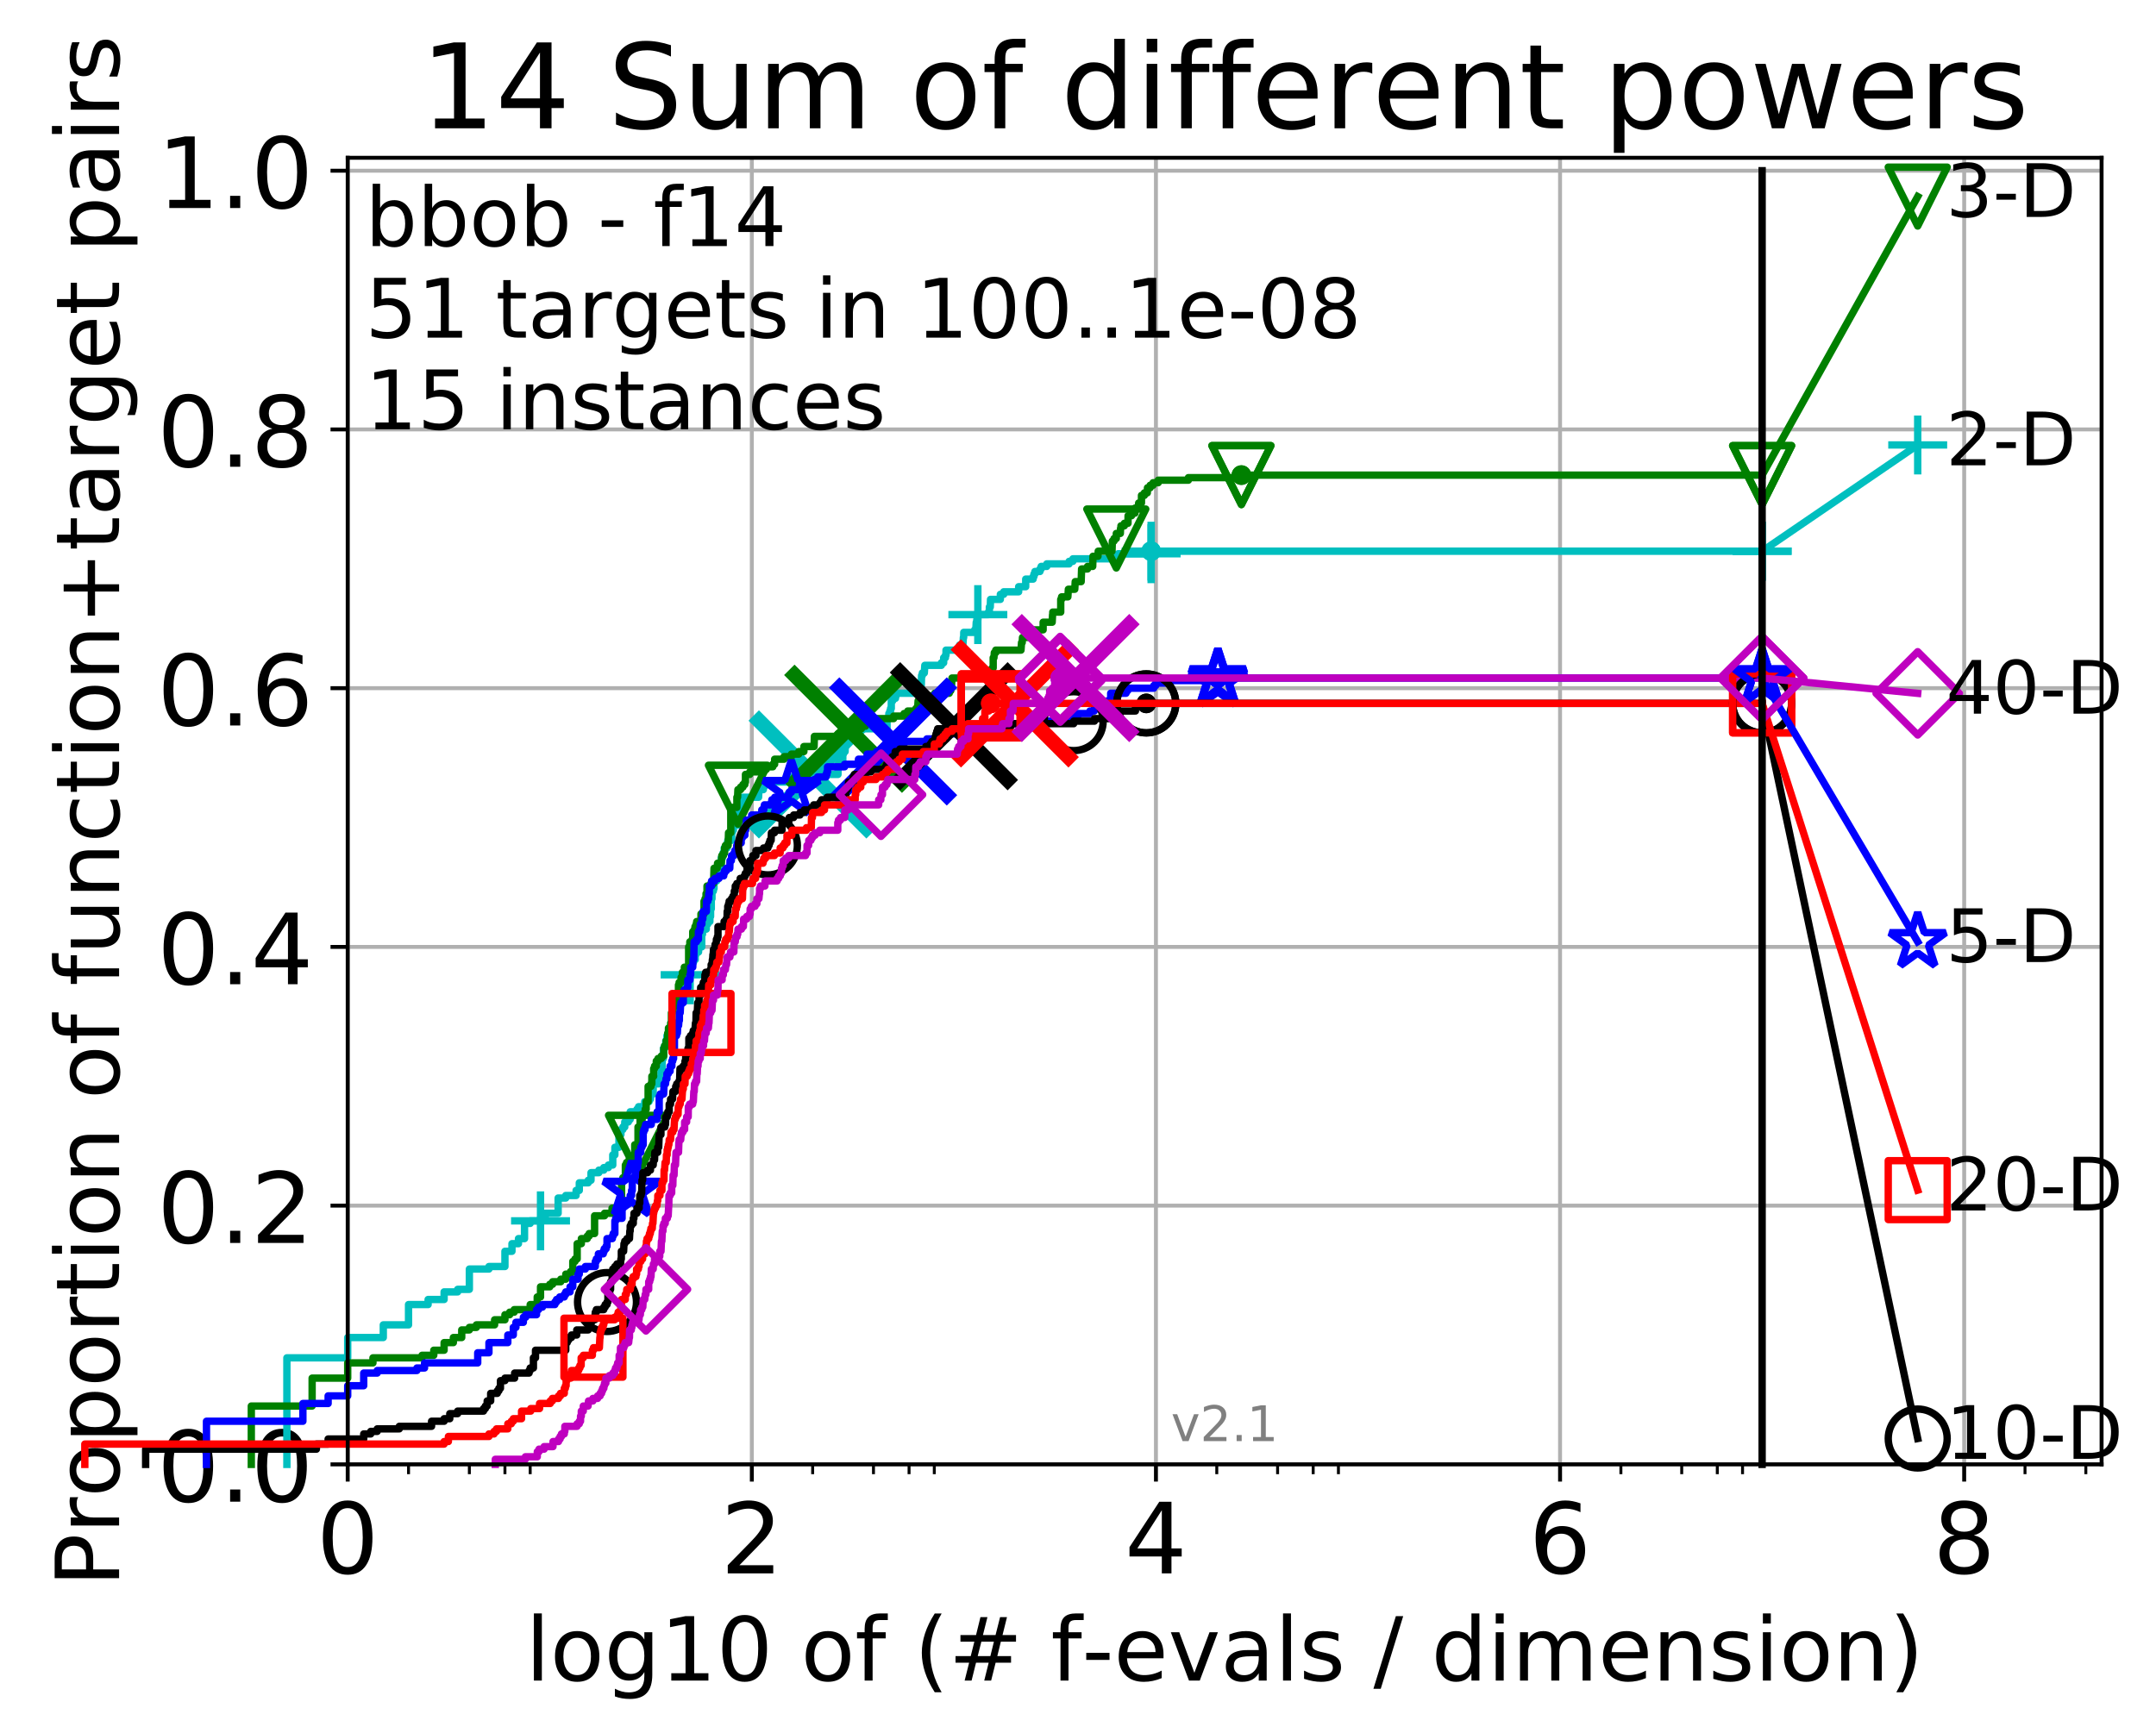 <?xml version="1.0" encoding="utf-8" standalone="no"?>
<!DOCTYPE svg PUBLIC "-//W3C//DTD SVG 1.1//EN"
  "http://www.w3.org/Graphics/SVG/1.1/DTD/svg11.dtd">
<!-- Created with matplotlib (http://matplotlib.org/) -->
<svg height="353pt" version="1.1" viewBox="0 0 439 353" width="439pt" xmlns="http://www.w3.org/2000/svg" xmlns:xlink="http://www.w3.org/1999/xlink">
 <defs>
  <style type="text/css">
*{stroke-linecap:butt;stroke-linejoin:round;}
  </style>
 </defs>
 <g id="figure_1">
  <g id="patch_1">
   <path d="M 0 353.222 
L 439.489 353.222 
L 439.489 0 
L 0 0 
z
" style="fill:#ffffff;"/>
  </g>
  <g id="axes_1">
   <g id="patch_2">
    <path d="M 70.8 298.245 
L 427.92 298.245 
L 427.92 32.133 
L 70.8 32.133 
z
" style="fill:#ffffff;"/>
   </g>
   <g id="matplotlib.axis_1">
    <g id="xtick_1">
     <g id="line2d_1">
      <path clip-path="url(#p36b3c3abab)" d="M 70.8 298.245 
L 70.8 32.133 
" style="fill:none;stroke:#b0b0b0;stroke-linecap:square;stroke-width:0.8;"/>
     </g>
     <g id="line2d_2">
      <defs>
       <path d="M 0 0 
L 0 3.5 
" id="m160773b0d7" style="stroke:#000000;stroke-width:0.8;"/>
      </defs>
      <g>
       <use style="stroke:#000000;stroke-width:0.8;" x="70.8" xlink:href="#m160773b0d7" y="298.245"/>
      </g>
     </g>
     <g id="text_1">
      <!-- 0 -->
      <defs>
       <path d="M 31.781 66.406 
Q 24.172 66.406 20.328 58.906 
Q 16.5 51.422 16.5 36.375 
Q 16.5 21.391 20.328 13.891 
Q 24.172 6.391 31.781 6.391 
Q 39.453 6.391 43.281 13.891 
Q 47.125 21.391 47.125 36.375 
Q 47.125 51.422 43.281 58.906 
Q 39.453 66.406 31.781 66.406 
M 31.781 74.219 
Q 44.047 74.219 50.516 64.516 
Q 56.984 54.828 56.984 36.375 
Q 56.984 17.969 50.516 8.266 
Q 44.047 -1.422 31.781 -1.422 
Q 19.531 -1.422 13.062 8.266 
Q 6.594 17.969 6.594 36.375 
Q 6.594 54.828 13.062 64.516 
Q 19.531 74.219 31.781 74.219 
" id="DejaVuSans-30"/>
      </defs>
      <g transform="translate(64.438 320.442)scale(0.2 -0.2)">
       <use xlink:href="#DejaVuSans-30"/>
      </g>
     </g>
    </g>
    <g id="xtick_2">
     <g id="line2d_3">
      <path clip-path="url(#p36b3c3abab)" d="M 153.086 298.245 
L 153.086 32.133 
" style="fill:none;stroke:#b0b0b0;stroke-linecap:square;stroke-width:0.8;"/>
     </g>
     <g id="line2d_4">
      <g>
       <use style="stroke:#000000;stroke-width:0.8;" x="153.086" xlink:href="#m160773b0d7" y="298.245"/>
      </g>
     </g>
     <g id="text_2">
      <!-- 2 -->
      <defs>
       <path d="M 19.188 8.297 
L 53.609 8.297 
L 53.609 0 
L 7.328 0 
L 7.328 8.297 
Q 12.938 14.109 22.625 23.891 
Q 32.328 33.688 34.812 36.531 
Q 39.547 41.844 41.422 45.531 
Q 43.312 49.219 43.312 52.781 
Q 43.312 58.594 39.234 62.25 
Q 35.156 65.922 28.609 65.922 
Q 23.969 65.922 18.812 64.312 
Q 13.672 62.703 7.812 59.422 
L 7.812 69.391 
Q 13.766 71.781 18.938 73 
Q 24.125 74.219 28.422 74.219 
Q 39.75 74.219 46.484 68.547 
Q 53.219 62.891 53.219 53.422 
Q 53.219 48.922 51.531 44.891 
Q 49.859 40.875 45.406 35.406 
Q 44.188 33.984 37.641 27.219 
Q 31.109 20.453 19.188 8.297 
" id="DejaVuSans-32"/>
      </defs>
      <g transform="translate(146.723 320.442)scale(0.2 -0.2)">
       <use xlink:href="#DejaVuSans-32"/>
      </g>
     </g>
    </g>
    <g id="xtick_3">
     <g id="line2d_5">
      <path clip-path="url(#p36b3c3abab)" d="M 235.371 298.245 
L 235.371 32.133 
" style="fill:none;stroke:#b0b0b0;stroke-linecap:square;stroke-width:0.8;"/>
     </g>
     <g id="line2d_6">
      <g>
       <use style="stroke:#000000;stroke-width:0.8;" x="235.371" xlink:href="#m160773b0d7" y="298.245"/>
      </g>
     </g>
     <g id="text_3">
      <!-- 4 -->
      <defs>
       <path d="M 37.797 64.312 
L 12.891 25.391 
L 37.797 25.391 
z
M 35.203 72.906 
L 47.609 72.906 
L 47.609 25.391 
L 58.016 25.391 
L 58.016 17.188 
L 47.609 17.188 
L 47.609 0 
L 37.797 0 
L 37.797 17.188 
L 4.891 17.188 
L 4.891 26.703 
z
" id="DejaVuSans-34"/>
      </defs>
      <g transform="translate(229.009 320.442)scale(0.2 -0.2)">
       <use xlink:href="#DejaVuSans-34"/>
      </g>
     </g>
    </g>
    <g id="xtick_4">
     <g id="line2d_7">
      <path clip-path="url(#p36b3c3abab)" d="M 317.657 298.245 
L 317.657 32.133 
" style="fill:none;stroke:#b0b0b0;stroke-linecap:square;stroke-width:0.8;"/>
     </g>
     <g id="line2d_8">
      <g>
       <use style="stroke:#000000;stroke-width:0.8;" x="317.657" xlink:href="#m160773b0d7" y="298.245"/>
      </g>
     </g>
     <g id="text_4">
      <!-- 6 -->
      <defs>
       <path d="M 33.016 40.375 
Q 26.375 40.375 22.484 35.828 
Q 18.609 31.297 18.609 23.391 
Q 18.609 15.531 22.484 10.953 
Q 26.375 6.391 33.016 6.391 
Q 39.656 6.391 43.531 10.953 
Q 47.406 15.531 47.406 23.391 
Q 47.406 31.297 43.531 35.828 
Q 39.656 40.375 33.016 40.375 
M 52.594 71.297 
L 52.594 62.312 
Q 48.875 64.062 45.094 64.984 
Q 41.312 65.922 37.594 65.922 
Q 27.828 65.922 22.672 59.328 
Q 17.531 52.734 16.797 39.406 
Q 19.672 43.656 24.016 45.922 
Q 28.375 48.188 33.594 48.188 
Q 44.578 48.188 50.953 41.516 
Q 57.328 34.859 57.328 23.391 
Q 57.328 12.156 50.688 5.359 
Q 44.047 -1.422 33.016 -1.422 
Q 20.359 -1.422 13.672 8.266 
Q 6.984 17.969 6.984 36.375 
Q 6.984 53.656 15.188 63.938 
Q 23.391 74.219 37.203 74.219 
Q 40.922 74.219 44.703 73.484 
Q 48.484 72.75 52.594 71.297 
" id="DejaVuSans-36"/>
      </defs>
      <g transform="translate(311.295 320.442)scale(0.2 -0.2)">
       <use xlink:href="#DejaVuSans-36"/>
      </g>
     </g>
    </g>
    <g id="xtick_5">
     <g id="line2d_9">
      <path clip-path="url(#p36b3c3abab)" d="M 399.943 298.245 
L 399.943 32.133 
" style="fill:none;stroke:#b0b0b0;stroke-linecap:square;stroke-width:0.8;"/>
     </g>
     <g id="line2d_10">
      <g>
       <use style="stroke:#000000;stroke-width:0.8;" x="399.943" xlink:href="#m160773b0d7" y="298.245"/>
      </g>
     </g>
     <g id="text_5">
      <!-- 8 -->
      <defs>
       <path d="M 31.781 34.625 
Q 24.75 34.625 20.719 30.859 
Q 16.703 27.094 16.703 20.516 
Q 16.703 13.922 20.719 10.156 
Q 24.75 6.391 31.781 6.391 
Q 38.812 6.391 42.859 10.172 
Q 46.922 13.969 46.922 20.516 
Q 46.922 27.094 42.891 30.859 
Q 38.875 34.625 31.781 34.625 
M 21.922 38.812 
Q 15.578 40.375 12.031 44.719 
Q 8.5 49.078 8.5 55.328 
Q 8.5 64.062 14.719 69.141 
Q 20.953 74.219 31.781 74.219 
Q 42.672 74.219 48.875 69.141 
Q 55.078 64.062 55.078 55.328 
Q 55.078 49.078 51.531 44.719 
Q 48 40.375 41.703 38.812 
Q 48.828 37.156 52.797 32.312 
Q 56.781 27.484 56.781 20.516 
Q 56.781 9.906 50.312 4.234 
Q 43.844 -1.422 31.781 -1.422 
Q 19.734 -1.422 13.25 4.234 
Q 6.781 9.906 6.781 20.516 
Q 6.781 27.484 10.781 32.312 
Q 14.797 37.156 21.922 38.812 
M 18.312 54.391 
Q 18.312 48.734 21.844 45.562 
Q 25.391 42.391 31.781 42.391 
Q 38.141 42.391 41.719 45.562 
Q 45.312 48.734 45.312 54.391 
Q 45.312 60.062 41.719 63.234 
Q 38.141 66.406 31.781 66.406 
Q 25.391 66.406 21.844 63.234 
Q 18.312 60.062 18.312 54.391 
" id="DejaVuSans-38"/>
      </defs>
      <g transform="translate(393.58 320.442)scale(0.2 -0.2)">
       <use xlink:href="#DejaVuSans-38"/>
      </g>
     </g>
    </g>
    <g id="xtick_6">
     <g id="line2d_11">
      <defs>
       <path d="M 0 0 
L 0 2 
" id="m09df43455b" style="stroke:#000000;stroke-width:0.6;"/>
      </defs>
      <g>
       <use style="stroke:#000000;stroke-width:0.6;" x="83.185" xlink:href="#m09df43455b" y="298.245"/>
      </g>
     </g>
    </g>
    <g id="xtick_7">
     <g id="line2d_12">
      <g>
       <use style="stroke:#000000;stroke-width:0.6;" x="95.57" xlink:href="#m09df43455b" y="298.245"/>
      </g>
     </g>
    </g>
    <g id="xtick_8">
     <g id="line2d_13">
      <g>
       <use style="stroke:#000000;stroke-width:0.6;" x="102.815" xlink:href="#m09df43455b" y="298.245"/>
      </g>
     </g>
    </g>
    <g id="xtick_9">
     <g id="line2d_14">
      <g>
       <use style="stroke:#000000;stroke-width:0.6;" x="107.956" xlink:href="#m09df43455b" y="298.245"/>
      </g>
     </g>
    </g>
    <g id="xtick_10">
     <g id="line2d_15">
      <g>
       <use style="stroke:#000000;stroke-width:0.6;" x="165.471" xlink:href="#m09df43455b" y="298.245"/>
      </g>
     </g>
    </g>
    <g id="xtick_11">
     <g id="line2d_16">
      <g>
       <use style="stroke:#000000;stroke-width:0.6;" x="177.856" xlink:href="#m09df43455b" y="298.245"/>
      </g>
     </g>
    </g>
    <g id="xtick_12">
     <g id="line2d_17">
      <g>
       <use style="stroke:#000000;stroke-width:0.6;" x="185.101" xlink:href="#m09df43455b" y="298.245"/>
      </g>
     </g>
    </g>
    <g id="xtick_13">
     <g id="line2d_18">
      <g>
       <use style="stroke:#000000;stroke-width:0.6;" x="190.241" xlink:href="#m09df43455b" y="298.245"/>
      </g>
     </g>
    </g>
    <g id="xtick_14">
     <g id="line2d_19">
      <g>
       <use style="stroke:#000000;stroke-width:0.6;" x="247.757" xlink:href="#m09df43455b" y="298.245"/>
      </g>
     </g>
    </g>
    <g id="xtick_15">
     <g id="line2d_20">
      <g>
       <use style="stroke:#000000;stroke-width:0.6;" x="260.142" xlink:href="#m09df43455b" y="298.245"/>
      </g>
     </g>
    </g>
    <g id="xtick_16">
     <g id="line2d_21">
      <g>
       <use style="stroke:#000000;stroke-width:0.6;" x="267.387" xlink:href="#m09df43455b" y="298.245"/>
      </g>
     </g>
    </g>
    <g id="xtick_17">
     <g id="line2d_22">
      <g>
       <use style="stroke:#000000;stroke-width:0.6;" x="272.527" xlink:href="#m09df43455b" y="298.245"/>
      </g>
     </g>
    </g>
    <g id="xtick_18">
     <g id="line2d_23">
      <g>
       <use style="stroke:#000000;stroke-width:0.6;" x="330.042" xlink:href="#m09df43455b" y="298.245"/>
      </g>
     </g>
    </g>
    <g id="xtick_19">
     <g id="line2d_24">
      <g>
       <use style="stroke:#000000;stroke-width:0.6;" x="342.428" xlink:href="#m09df43455b" y="298.245"/>
      </g>
     </g>
    </g>
    <g id="xtick_20">
     <g id="line2d_25">
      <g>
       <use style="stroke:#000000;stroke-width:0.6;" x="349.673" xlink:href="#m09df43455b" y="298.245"/>
      </g>
     </g>
    </g>
    <g id="xtick_21">
     <g id="line2d_26">
      <g>
       <use style="stroke:#000000;stroke-width:0.6;" x="354.813" xlink:href="#m09df43455b" y="298.245"/>
      </g>
     </g>
    </g>
    <g id="xtick_22">
     <g id="line2d_27">
      <g>
       <use style="stroke:#000000;stroke-width:0.6;" x="412.328" xlink:href="#m09df43455b" y="298.245"/>
      </g>
     </g>
    </g>
    <g id="xtick_23">
     <g id="line2d_28">
      <g>
       <use style="stroke:#000000;stroke-width:0.6;" x="424.713" xlink:href="#m09df43455b" y="298.245"/>
      </g>
     </g>
    </g>
    <g id="text_6">
     <!-- log10 of (# f-evals / dimension) -->
     <defs>
      <path d="M 9.422 75.984 
L 18.406 75.984 
L 18.406 0 
L 9.422 0 
z
" id="DejaVuSans-6c"/>
      <path d="M 30.609 48.391 
Q 23.391 48.391 19.188 42.75 
Q 14.984 37.109 14.984 27.297 
Q 14.984 17.484 19.156 11.844 
Q 23.344 6.203 30.609 6.203 
Q 37.797 6.203 41.984 11.859 
Q 46.188 17.531 46.188 27.297 
Q 46.188 37.016 41.984 42.703 
Q 37.797 48.391 30.609 48.391 
M 30.609 56 
Q 42.328 56 49.016 48.375 
Q 55.719 40.766 55.719 27.297 
Q 55.719 13.875 49.016 6.219 
Q 42.328 -1.422 30.609 -1.422 
Q 18.844 -1.422 12.172 6.219 
Q 5.516 13.875 5.516 27.297 
Q 5.516 40.766 12.172 48.375 
Q 18.844 56 30.609 56 
" id="DejaVuSans-6f"/>
      <path d="M 45.406 27.984 
Q 45.406 37.75 41.375 43.109 
Q 37.359 48.484 30.078 48.484 
Q 22.859 48.484 18.828 43.109 
Q 14.797 37.75 14.797 27.984 
Q 14.797 18.266 18.828 12.891 
Q 22.859 7.516 30.078 7.516 
Q 37.359 7.516 41.375 12.891 
Q 45.406 18.266 45.406 27.984 
M 54.391 6.781 
Q 54.391 -7.172 48.188 -13.984 
Q 42 -20.797 29.203 -20.797 
Q 24.469 -20.797 20.266 -20.094 
Q 16.062 -19.391 12.109 -17.922 
L 12.109 -9.188 
Q 16.062 -11.328 19.922 -12.344 
Q 23.781 -13.375 27.781 -13.375 
Q 36.625 -13.375 41.016 -8.766 
Q 45.406 -4.156 45.406 5.172 
L 45.406 9.625 
Q 42.625 4.781 38.281 2.391 
Q 33.938 0 27.875 0 
Q 17.828 0 11.672 7.656 
Q 5.516 15.328 5.516 27.984 
Q 5.516 40.672 11.672 48.328 
Q 17.828 56 27.875 56 
Q 33.938 56 38.281 53.609 
Q 42.625 51.219 45.406 46.391 
L 45.406 54.688 
L 54.391 54.688 
z
" id="DejaVuSans-67"/>
      <path d="M 12.406 8.297 
L 28.516 8.297 
L 28.516 63.922 
L 10.984 60.406 
L 10.984 69.391 
L 28.422 72.906 
L 38.281 72.906 
L 38.281 8.297 
L 54.391 8.297 
L 54.391 0 
L 12.406 0 
z
" id="DejaVuSans-31"/>
      <path id="DejaVuSans-20"/>
      <path d="M 37.109 75.984 
L 37.109 68.5 
L 28.516 68.5 
Q 23.688 68.5 21.797 66.547 
Q 19.922 64.594 19.922 59.516 
L 19.922 54.688 
L 34.719 54.688 
L 34.719 47.703 
L 19.922 47.703 
L 19.922 0 
L 10.891 0 
L 10.891 47.703 
L 2.297 47.703 
L 2.297 54.688 
L 10.891 54.688 
L 10.891 58.5 
Q 10.891 67.625 15.141 71.797 
Q 19.391 75.984 28.609 75.984 
z
" id="DejaVuSans-66"/>
      <path d="M 31 75.875 
Q 24.469 64.656 21.281 53.656 
Q 18.109 42.672 18.109 31.391 
Q 18.109 20.125 21.312 9.062 
Q 24.516 -2 31 -13.188 
L 23.188 -13.188 
Q 15.875 -1.703 12.234 9.375 
Q 8.594 20.453 8.594 31.391 
Q 8.594 42.281 12.203 53.312 
Q 15.828 64.359 23.188 75.875 
z
" id="DejaVuSans-28"/>
      <path d="M 51.125 44 
L 36.922 44 
L 32.812 27.688 
L 47.125 27.688 
z
M 43.797 71.781 
L 38.719 51.516 
L 52.984 51.516 
L 58.109 71.781 
L 65.922 71.781 
L 60.891 51.516 
L 76.125 51.516 
L 76.125 44 
L 58.984 44 
L 54.984 27.688 
L 70.516 27.688 
L 70.516 20.219 
L 53.078 20.219 
L 48 0 
L 40.188 0 
L 45.219 20.219 
L 30.906 20.219 
L 25.875 0 
L 18.016 0 
L 23.094 20.219 
L 7.719 20.219 
L 7.719 27.688 
L 24.906 27.688 
L 29 44 
L 13.281 44 
L 13.281 51.516 
L 30.906 51.516 
L 35.891 71.781 
z
" id="DejaVuSans-23"/>
      <path d="M 4.891 31.391 
L 31.203 31.391 
L 31.203 23.391 
L 4.891 23.391 
z
" id="DejaVuSans-2d"/>
      <path d="M 56.203 29.594 
L 56.203 25.203 
L 14.891 25.203 
Q 15.484 15.922 20.484 11.062 
Q 25.484 6.203 34.422 6.203 
Q 39.594 6.203 44.453 7.469 
Q 49.312 8.734 54.109 11.281 
L 54.109 2.781 
Q 49.266 0.734 44.188 -0.344 
Q 39.109 -1.422 33.891 -1.422 
Q 20.797 -1.422 13.156 6.188 
Q 5.516 13.812 5.516 26.812 
Q 5.516 40.234 12.766 48.109 
Q 20.016 56 32.328 56 
Q 43.359 56 49.781 48.891 
Q 56.203 41.797 56.203 29.594 
M 47.219 32.234 
Q 47.125 39.594 43.094 43.984 
Q 39.062 48.391 32.422 48.391 
Q 24.906 48.391 20.391 44.141 
Q 15.875 39.891 15.188 32.172 
z
" id="DejaVuSans-65"/>
      <path d="M 2.984 54.688 
L 12.5 54.688 
L 29.594 8.797 
L 46.688 54.688 
L 56.203 54.688 
L 35.688 0 
L 23.484 0 
z
" id="DejaVuSans-76"/>
      <path d="M 34.281 27.484 
Q 23.391 27.484 19.188 25 
Q 14.984 22.516 14.984 16.5 
Q 14.984 11.719 18.141 8.906 
Q 21.297 6.109 26.703 6.109 
Q 34.188 6.109 38.703 11.406 
Q 43.219 16.703 43.219 25.484 
L 43.219 27.484 
z
M 52.203 31.203 
L 52.203 0 
L 43.219 0 
L 43.219 8.297 
Q 40.141 3.328 35.547 0.953 
Q 30.953 -1.422 24.312 -1.422 
Q 15.922 -1.422 10.953 3.297 
Q 6 8.016 6 15.922 
Q 6 25.141 12.172 29.828 
Q 18.359 34.516 30.609 34.516 
L 43.219 34.516 
L 43.219 35.406 
Q 43.219 41.609 39.141 45 
Q 35.062 48.391 27.688 48.391 
Q 23 48.391 18.547 47.266 
Q 14.109 46.141 10.016 43.891 
L 10.016 52.203 
Q 14.938 54.109 19.578 55.047 
Q 24.219 56 28.609 56 
Q 40.484 56 46.344 49.844 
Q 52.203 43.703 52.203 31.203 
" id="DejaVuSans-61"/>
      <path d="M 44.281 53.078 
L 44.281 44.578 
Q 40.484 46.531 36.375 47.5 
Q 32.281 48.484 27.875 48.484 
Q 21.188 48.484 17.844 46.438 
Q 14.5 44.391 14.5 40.281 
Q 14.5 37.156 16.891 35.375 
Q 19.281 33.594 26.516 31.984 
L 29.594 31.297 
Q 39.156 29.25 43.188 25.516 
Q 47.219 21.781 47.219 15.094 
Q 47.219 7.469 41.188 3.016 
Q 35.156 -1.422 24.609 -1.422 
Q 20.219 -1.422 15.453 -0.562 
Q 10.688 0.297 5.422 2 
L 5.422 11.281 
Q 10.406 8.688 15.234 7.391 
Q 20.062 6.109 24.812 6.109 
Q 31.156 6.109 34.562 8.281 
Q 37.984 10.453 37.984 14.406 
Q 37.984 18.062 35.516 20.016 
Q 33.062 21.969 24.703 23.781 
L 21.578 24.516 
Q 13.234 26.266 9.516 29.906 
Q 5.812 33.547 5.812 39.891 
Q 5.812 47.609 11.281 51.797 
Q 16.75 56 26.812 56 
Q 31.781 56 36.172 55.266 
Q 40.578 54.547 44.281 53.078 
" id="DejaVuSans-73"/>
      <path d="M 25.391 72.906 
L 33.688 72.906 
L 8.297 -9.281 
L 0 -9.281 
z
" id="DejaVuSans-2f"/>
      <path d="M 45.406 46.391 
L 45.406 75.984 
L 54.391 75.984 
L 54.391 0 
L 45.406 0 
L 45.406 8.203 
Q 42.578 3.328 38.25 0.953 
Q 33.938 -1.422 27.875 -1.422 
Q 17.969 -1.422 11.734 6.484 
Q 5.516 14.406 5.516 27.297 
Q 5.516 40.188 11.734 48.094 
Q 17.969 56 27.875 56 
Q 33.938 56 38.25 53.625 
Q 42.578 51.266 45.406 46.391 
M 14.797 27.297 
Q 14.797 17.391 18.875 11.75 
Q 22.953 6.109 30.078 6.109 
Q 37.203 6.109 41.297 11.75 
Q 45.406 17.391 45.406 27.297 
Q 45.406 37.203 41.297 42.844 
Q 37.203 48.484 30.078 48.484 
Q 22.953 48.484 18.875 42.844 
Q 14.797 37.203 14.797 27.297 
" id="DejaVuSans-64"/>
      <path d="M 9.422 54.688 
L 18.406 54.688 
L 18.406 0 
L 9.422 0 
z
M 9.422 75.984 
L 18.406 75.984 
L 18.406 64.594 
L 9.422 64.594 
z
" id="DejaVuSans-69"/>
      <path d="M 52 44.188 
Q 55.375 50.25 60.062 53.125 
Q 64.75 56 71.094 56 
Q 79.641 56 84.281 50.016 
Q 88.922 44.047 88.922 33.016 
L 88.922 0 
L 79.891 0 
L 79.891 32.719 
Q 79.891 40.578 77.094 44.375 
Q 74.312 48.188 68.609 48.188 
Q 61.625 48.188 57.562 43.547 
Q 53.516 38.922 53.516 30.906 
L 53.516 0 
L 44.484 0 
L 44.484 32.719 
Q 44.484 40.625 41.703 44.406 
Q 38.922 48.188 33.109 48.188 
Q 26.219 48.188 22.156 43.531 
Q 18.109 38.875 18.109 30.906 
L 18.109 0 
L 9.078 0 
L 9.078 54.688 
L 18.109 54.688 
L 18.109 46.188 
Q 21.188 51.219 25.484 53.609 
Q 29.781 56 35.688 56 
Q 41.656 56 45.828 52.969 
Q 50 49.953 52 44.188 
" id="DejaVuSans-6d"/>
      <path d="M 54.891 33.016 
L 54.891 0 
L 45.906 0 
L 45.906 32.719 
Q 45.906 40.484 42.875 44.328 
Q 39.844 48.188 33.797 48.188 
Q 26.516 48.188 22.312 43.547 
Q 18.109 38.922 18.109 30.906 
L 18.109 0 
L 9.078 0 
L 9.078 54.688 
L 18.109 54.688 
L 18.109 46.188 
Q 21.344 51.125 25.703 53.562 
Q 30.078 56 35.797 56 
Q 45.219 56 50.047 50.172 
Q 54.891 44.344 54.891 33.016 
" id="DejaVuSans-6e"/>
      <path d="M 8.016 75.875 
L 15.828 75.875 
Q 23.141 64.359 26.781 53.312 
Q 30.422 42.281 30.422 31.391 
Q 30.422 20.453 26.781 9.375 
Q 23.141 -1.703 15.828 -13.188 
L 8.016 -13.188 
Q 14.5 -2 17.703 9.062 
Q 20.906 20.125 20.906 31.391 
Q 20.906 42.672 17.703 53.656 
Q 14.5 64.656 8.016 75.875 
" id="DejaVuSans-29"/>
     </defs>
     <g transform="translate(107.015 342.279)scale(0.18 -0.18)">
      <use xlink:href="#DejaVuSans-6c"/>
      <use x="27.783" xlink:href="#DejaVuSans-6f"/>
      <use x="88.965" xlink:href="#DejaVuSans-67"/>
      <use x="152.441" xlink:href="#DejaVuSans-31"/>
      <use x="216.064" xlink:href="#DejaVuSans-30"/>
      <use x="279.688" xlink:href="#DejaVuSans-20"/>
      <use x="311.475" xlink:href="#DejaVuSans-6f"/>
      <use x="372.656" xlink:href="#DejaVuSans-66"/>
      <use x="407.861" xlink:href="#DejaVuSans-20"/>
      <use x="439.648" xlink:href="#DejaVuSans-28"/>
      <use x="478.662" xlink:href="#DejaVuSans-23"/>
      <use x="562.451" xlink:href="#DejaVuSans-20"/>
      <use x="594.238" xlink:href="#DejaVuSans-66"/>
      <use x="629.365" xlink:href="#DejaVuSans-2d"/>
      <use x="665.449" xlink:href="#DejaVuSans-65"/>
      <use x="726.973" xlink:href="#DejaVuSans-76"/>
      <use x="786.152" xlink:href="#DejaVuSans-61"/>
      <use x="847.432" xlink:href="#DejaVuSans-6c"/>
      <use x="875.215" xlink:href="#DejaVuSans-73"/>
      <use x="927.314" xlink:href="#DejaVuSans-20"/>
      <use x="959.102" xlink:href="#DejaVuSans-2f"/>
      <use x="992.793" xlink:href="#DejaVuSans-20"/>
      <use x="1024.58" xlink:href="#DejaVuSans-64"/>
      <use x="1088.057" xlink:href="#DejaVuSans-69"/>
      <use x="1115.84" xlink:href="#DejaVuSans-6d"/>
      <use x="1213.252" xlink:href="#DejaVuSans-65"/>
      <use x="1274.775" xlink:href="#DejaVuSans-6e"/>
      <use x="1338.154" xlink:href="#DejaVuSans-73"/>
      <use x="1390.254" xlink:href="#DejaVuSans-69"/>
      <use x="1418.037" xlink:href="#DejaVuSans-6f"/>
      <use x="1479.219" xlink:href="#DejaVuSans-6e"/>
      <use x="1542.598" xlink:href="#DejaVuSans-29"/>
     </g>
    </g>
   </g>
   <g id="matplotlib.axis_2">
    <g id="ytick_1">
     <g id="line2d_29">
      <path clip-path="url(#p36b3c3abab)" d="M 70.8 298.245 
L 427.92 298.245 
" style="fill:none;stroke:#b0b0b0;stroke-linecap:square;stroke-width:0.8;"/>
     </g>
     <g id="line2d_30">
      <defs>
       <path d="M 0 0 
L -3.5 0 
" id="md7221d272b" style="stroke:#000000;stroke-width:0.8;"/>
      </defs>
      <g>
       <use style="stroke:#000000;stroke-width:0.8;" x="70.8" xlink:href="#md7221d272b" y="298.245"/>
      </g>
     </g>
     <g id="text_7">
      <!-- 0.0 -->
      <defs>
       <path d="M 10.688 12.406 
L 21 12.406 
L 21 0 
L 10.688 0 
z
" id="DejaVuSans-2e"/>
      </defs>
      <g transform="translate(31.994 305.844)scale(0.2 -0.2)">
       <use xlink:href="#DejaVuSans-30"/>
       <use x="63.623" xlink:href="#DejaVuSans-2e"/>
       <use x="95.41" xlink:href="#DejaVuSans-30"/>
      </g>
     </g>
    </g>
    <g id="ytick_2">
     <g id="line2d_31">
      <path clip-path="url(#p36b3c3abab)" d="M 70.8 245.55 
L 427.92 245.55 
" style="fill:none;stroke:#b0b0b0;stroke-linecap:square;stroke-width:0.8;"/>
     </g>
     <g id="line2d_32">
      <g>
       <use style="stroke:#000000;stroke-width:0.8;" x="70.8" xlink:href="#md7221d272b" y="245.55"/>
      </g>
     </g>
     <g id="text_8">
      <!-- 0.2 -->
      <g transform="translate(31.994 253.148)scale(0.2 -0.2)">
       <use xlink:href="#DejaVuSans-30"/>
       <use x="63.623" xlink:href="#DejaVuSans-2e"/>
       <use x="95.41" xlink:href="#DejaVuSans-32"/>
      </g>
     </g>
    </g>
    <g id="ytick_3">
     <g id="line2d_33">
      <path clip-path="url(#p36b3c3abab)" d="M 70.8 192.854 
L 427.92 192.854 
" style="fill:none;stroke:#b0b0b0;stroke-linecap:square;stroke-width:0.8;"/>
     </g>
     <g id="line2d_34">
      <g>
       <use style="stroke:#000000;stroke-width:0.8;" x="70.8" xlink:href="#md7221d272b" y="192.854"/>
      </g>
     </g>
     <g id="text_9">
      <!-- 0.4 -->
      <g transform="translate(31.994 200.453)scale(0.2 -0.2)">
       <use xlink:href="#DejaVuSans-30"/>
       <use x="63.623" xlink:href="#DejaVuSans-2e"/>
       <use x="95.41" xlink:href="#DejaVuSans-34"/>
      </g>
     </g>
    </g>
    <g id="ytick_4">
     <g id="line2d_35">
      <path clip-path="url(#p36b3c3abab)" d="M 70.8 140.159 
L 427.92 140.159 
" style="fill:none;stroke:#b0b0b0;stroke-linecap:square;stroke-width:0.8;"/>
     </g>
     <g id="line2d_36">
      <g>
       <use style="stroke:#000000;stroke-width:0.8;" x="70.8" xlink:href="#md7221d272b" y="140.159"/>
      </g>
     </g>
     <g id="text_10">
      <!-- 0.6 -->
      <g transform="translate(31.994 147.757)scale(0.2 -0.2)">
       <use xlink:href="#DejaVuSans-30"/>
       <use x="63.623" xlink:href="#DejaVuSans-2e"/>
       <use x="95.41" xlink:href="#DejaVuSans-36"/>
      </g>
     </g>
    </g>
    <g id="ytick_5">
     <g id="line2d_37">
      <path clip-path="url(#p36b3c3abab)" d="M 70.8 87.464 
L 427.92 87.464 
" style="fill:none;stroke:#b0b0b0;stroke-linecap:square;stroke-width:0.8;"/>
     </g>
     <g id="line2d_38">
      <g>
       <use style="stroke:#000000;stroke-width:0.8;" x="70.8" xlink:href="#md7221d272b" y="87.464"/>
      </g>
     </g>
     <g id="text_11">
      <!-- 0.8 -->
      <g transform="translate(31.994 95.062)scale(0.2 -0.2)">
       <use xlink:href="#DejaVuSans-30"/>
       <use x="63.623" xlink:href="#DejaVuSans-2e"/>
       <use x="95.41" xlink:href="#DejaVuSans-38"/>
      </g>
     </g>
    </g>
    <g id="ytick_6">
     <g id="line2d_39">
      <path clip-path="url(#p36b3c3abab)" d="M 70.8 34.768 
L 427.92 34.768 
" style="fill:none;stroke:#b0b0b0;stroke-linecap:square;stroke-width:0.8;"/>
     </g>
     <g id="line2d_40">
      <g>
       <use style="stroke:#000000;stroke-width:0.8;" x="70.8" xlink:href="#md7221d272b" y="34.768"/>
      </g>
     </g>
     <g id="text_12">
      <!-- 1.0 -->
      <g transform="translate(31.994 42.367)scale(0.2 -0.2)">
       <use xlink:href="#DejaVuSans-31"/>
       <use x="63.623" xlink:href="#DejaVuSans-2e"/>
       <use x="95.41" xlink:href="#DejaVuSans-30"/>
      </g>
     </g>
    </g>
    <g id="text_13">
     <!-- Proportion of function+target pairs -->
     <defs>
      <path d="M 19.672 64.797 
L 19.672 37.406 
L 32.078 37.406 
Q 38.969 37.406 42.719 40.969 
Q 46.484 44.531 46.484 51.125 
Q 46.484 57.672 42.719 61.234 
Q 38.969 64.797 32.078 64.797 
z
M 9.812 72.906 
L 32.078 72.906 
Q 44.344 72.906 50.609 67.359 
Q 56.891 61.812 56.891 51.125 
Q 56.891 40.328 50.609 34.812 
Q 44.344 29.297 32.078 29.297 
L 19.672 29.297 
L 19.672 0 
L 9.812 0 
z
" id="DejaVuSans-50"/>
      <path d="M 41.109 46.297 
Q 39.594 47.172 37.812 47.578 
Q 36.031 48 33.891 48 
Q 26.266 48 22.188 43.047 
Q 18.109 38.094 18.109 28.812 
L 18.109 0 
L 9.078 0 
L 9.078 54.688 
L 18.109 54.688 
L 18.109 46.188 
Q 20.953 51.172 25.484 53.578 
Q 30.031 56 36.531 56 
Q 37.453 56 38.578 55.875 
Q 39.703 55.766 41.062 55.516 
z
" id="DejaVuSans-72"/>
      <path d="M 18.109 8.203 
L 18.109 -20.797 
L 9.078 -20.797 
L 9.078 54.688 
L 18.109 54.688 
L 18.109 46.391 
Q 20.953 51.266 25.266 53.625 
Q 29.594 56 35.594 56 
Q 45.562 56 51.781 48.094 
Q 58.016 40.188 58.016 27.297 
Q 58.016 14.406 51.781 6.484 
Q 45.562 -1.422 35.594 -1.422 
Q 29.594 -1.422 25.266 0.953 
Q 20.953 3.328 18.109 8.203 
M 48.688 27.297 
Q 48.688 37.203 44.609 42.844 
Q 40.531 48.484 33.406 48.484 
Q 26.266 48.484 22.188 42.844 
Q 18.109 37.203 18.109 27.297 
Q 18.109 17.391 22.188 11.75 
Q 26.266 6.109 33.406 6.109 
Q 40.531 6.109 44.609 11.75 
Q 48.688 17.391 48.688 27.297 
" id="DejaVuSans-70"/>
      <path d="M 18.312 70.219 
L 18.312 54.688 
L 36.812 54.688 
L 36.812 47.703 
L 18.312 47.703 
L 18.312 18.016 
Q 18.312 11.328 20.141 9.422 
Q 21.969 7.516 27.594 7.516 
L 36.812 7.516 
L 36.812 0 
L 27.594 0 
Q 17.188 0 13.234 3.875 
Q 9.281 7.766 9.281 18.016 
L 9.281 47.703 
L 2.688 47.703 
L 2.688 54.688 
L 9.281 54.688 
L 9.281 70.219 
z
" id="DejaVuSans-74"/>
      <path d="M 8.5 21.578 
L 8.5 54.688 
L 17.484 54.688 
L 17.484 21.922 
Q 17.484 14.156 20.5 10.266 
Q 23.531 6.391 29.594 6.391 
Q 36.859 6.391 41.078 11.031 
Q 45.312 15.672 45.312 23.688 
L 45.312 54.688 
L 54.297 54.688 
L 54.297 0 
L 45.312 0 
L 45.312 8.406 
Q 42.047 3.422 37.719 1 
Q 33.406 -1.422 27.688 -1.422 
Q 18.266 -1.422 13.375 4.438 
Q 8.5 10.297 8.5 21.578 
M 31.109 56 
z
" id="DejaVuSans-75"/>
      <path d="M 48.781 52.594 
L 48.781 44.188 
Q 44.969 46.297 41.141 47.344 
Q 37.312 48.391 33.406 48.391 
Q 24.656 48.391 19.812 42.844 
Q 14.984 37.312 14.984 27.297 
Q 14.984 17.281 19.812 11.734 
Q 24.656 6.203 33.406 6.203 
Q 37.312 6.203 41.141 7.25 
Q 44.969 8.297 48.781 10.406 
L 48.781 2.094 
Q 45.016 0.344 40.984 -0.531 
Q 36.969 -1.422 32.422 -1.422 
Q 20.062 -1.422 12.781 6.344 
Q 5.516 14.109 5.516 27.297 
Q 5.516 40.672 12.859 48.328 
Q 20.219 56 33.016 56 
Q 37.156 56 41.109 55.141 
Q 45.062 54.297 48.781 52.594 
" id="DejaVuSans-63"/>
      <path d="M 46 62.703 
L 46 35.5 
L 73.188 35.5 
L 73.188 27.203 
L 46 27.203 
L 46 0 
L 37.797 0 
L 37.797 27.203 
L 10.594 27.203 
L 10.594 35.5 
L 37.797 35.5 
L 37.797 62.703 
z
" id="DejaVuSans-2b"/>
     </defs>
     <g transform="translate(24.25 323.179)rotate(-90)scale(0.18 -0.18)">
      <use xlink:href="#DejaVuSans-50"/>
      <use x="60.287" xlink:href="#DejaVuSans-72"/>
      <use x="101.369" xlink:href="#DejaVuSans-6f"/>
      <use x="162.551" xlink:href="#DejaVuSans-70"/>
      <use x="226.027" xlink:href="#DejaVuSans-6f"/>
      <use x="287.209" xlink:href="#DejaVuSans-72"/>
      <use x="328.322" xlink:href="#DejaVuSans-74"/>
      <use x="367.531" xlink:href="#DejaVuSans-69"/>
      <use x="395.314" xlink:href="#DejaVuSans-6f"/>
      <use x="456.496" xlink:href="#DejaVuSans-6e"/>
      <use x="519.875" xlink:href="#DejaVuSans-20"/>
      <use x="551.662" xlink:href="#DejaVuSans-6f"/>
      <use x="612.844" xlink:href="#DejaVuSans-66"/>
      <use x="648.049" xlink:href="#DejaVuSans-20"/>
      <use x="679.836" xlink:href="#DejaVuSans-66"/>
      <use x="715.041" xlink:href="#DejaVuSans-75"/>
      <use x="778.42" xlink:href="#DejaVuSans-6e"/>
      <use x="841.799" xlink:href="#DejaVuSans-63"/>
      <use x="896.779" xlink:href="#DejaVuSans-74"/>
      <use x="935.988" xlink:href="#DejaVuSans-69"/>
      <use x="963.771" xlink:href="#DejaVuSans-6f"/>
      <use x="1024.953" xlink:href="#DejaVuSans-6e"/>
      <use x="1088.332" xlink:href="#DejaVuSans-2b"/>
      <use x="1172.121" xlink:href="#DejaVuSans-74"/>
      <use x="1211.33" xlink:href="#DejaVuSans-61"/>
      <use x="1272.609" xlink:href="#DejaVuSans-72"/>
      <use x="1313.707" xlink:href="#DejaVuSans-67"/>
      <use x="1377.184" xlink:href="#DejaVuSans-65"/>
      <use x="1438.707" xlink:href="#DejaVuSans-74"/>
      <use x="1477.916" xlink:href="#DejaVuSans-20"/>
      <use x="1509.703" xlink:href="#DejaVuSans-70"/>
      <use x="1573.18" xlink:href="#DejaVuSans-61"/>
      <use x="1634.459" xlink:href="#DejaVuSans-69"/>
      <use x="1662.242" xlink:href="#DejaVuSans-72"/>
      <use x="1703.355" xlink:href="#DejaVuSans-73"/>
     </g>
    </g>
   </g>
   <g id="line2d_41">
    <defs>
     <path d="M 0 1.5 
C 0.398 1.5 0.779 1.342 1.061 1.061 
C 1.342 0.779 1.5 0.398 1.5 0 
C 1.5 -0.398 1.342 -0.779 1.061 -1.061 
C 0.779 -1.342 0.398 -1.5 0 -1.5 
C -0.398 -1.5 -0.779 -1.342 -1.061 -1.061 
C -1.342 -0.779 -1.5 -0.398 -1.5 0 
C -1.5 0.398 -1.342 0.779 -1.061 1.061 
C -0.779 1.342 -0.398 1.5 0 1.5 
z
" id="m534a97d357" style="stroke:#00bfbf;"/>
    </defs>
    <g>
     <use style="fill:#00bfbf;stroke:#00bfbf;" x="234.393" xlink:href="#m534a97d357" y="112.261"/>
     <use style="fill:#00bfbf;stroke:#00bfbf;" x="234.393" xlink:href="#m534a97d357" y="112.261"/>
    </g>
   </g>
   <g id="line2d_42">
    <path d="M 58.415 298.245 
L 58.415 276.547 
L 70.8 276.547 
L 70.8 272.414 
L 78.045 272.414 
L 78.045 269.831 
L 83.185 269.831 
L 83.185 265.698 
L 87.172 265.698 
L 87.172 264.665 
L 90.43 264.665 
L 90.43 263.115 
L 93.185 263.115 
L 93.185 262.598 
L 95.57 262.598 
L 95.57 258.465 
L 99.558 258.465 
L 99.558 257.949 
L 102.815 257.949 
L 102.815 254.849 
L 104.246 254.849 
L 104.246 253.299 
L 105.57 253.299 
L 105.57 252.266 
L 106.803 252.266 
L 106.803 249.166 
L 107.956 249.166 
L 107.956 248.65 
L 110.06 248.65 
L 110.06 248.133 
L 111.026 248.133 
L 111.026 247.1 
L 113.646 247.1 
L 113.646 244 
L 115.201 244 
L 115.201 243.483 
L 117.305 243.483 
L 117.305 242.45 
L 117.955 242.45 
L 117.955 240.9 
L 119.774 240.9 
L 119.774 240.384 
L 120.341 240.384 
L 120.341 238.834 
L 121.942 238.834 
L 121.942 238.317 
L 122.935 238.317 
L 122.935 237.801 
L 123.876 237.801 
L 123.876 237.284 
L 124.769 237.284 
L 124.769 235.217 
L 125.2 235.217 
L 125.2 233.668 
L 126.031 233.668 
L 126.031 231.085 
L 126.433 231.085 
L 126.433 230.051 
L 126.825 230.051 
L 126.825 229.535 
L 127.21 229.535 
L 127.21 228.501 
L 127.954 228.501 
L 127.954 227.985 
L 128.315 227.985 
L 128.315 226.435 
L 129.69 226.435 
L 129.69 225.918 
L 130.018 225.918 
L 130.018 225.402 
L 131.273 225.402 
L 131.273 224.368 
L 132.159 224.368 
L 132.159 223.852 
L 132.445 223.852 
L 132.445 222.819 
L 133.003 222.819 
L 133.003 220.752 
L 134.07 220.752 
L 134.07 219.719 
L 134.581 219.719 
L 134.581 218.169 
L 134.831 218.169 
L 134.831 215.586 
L 135.077 215.586 
L 135.077 213.519 
L 135.32 213.519 
L 135.32 213.003 
L 135.56 213.003 
L 135.56 211.969 
L 135.797 211.969 
L 135.797 210.936 
L 136.935 210.936 
L 136.935 209.903 
L 137.585 209.903 
L 137.585 206.803 
L 138.006 206.803 
L 138.006 204.22 
L 138.416 204.22 
L 138.416 203.704 
L 139.211 203.704 
L 139.211 201.637 
L 139.404 201.637 
L 139.404 200.604 
L 139.971 200.604 
L 139.971 199.571 
L 140.156 199.571 
L 140.156 198.537 
L 140.521 198.537 
L 140.521 196.471 
L 140.878 196.471 
L 140.878 195.954 
L 141.229 195.954 
L 141.229 195.438 
L 141.572 195.438 
L 141.572 194.404 
L 141.742 194.404 
L 141.742 193.888 
L 142.24 193.888 
L 142.24 192.854 
L 142.884 192.854 
L 142.884 190.271 
L 143.042 190.271 
L 143.042 189.238 
L 143.809 189.238 
L 143.809 188.205 
L 144.107 188.205 
L 144.107 187.688 
L 144.544 187.688 
L 144.544 186.655 
L 144.688 186.655 
L 144.688 185.105 
L 144.83 185.105 
L 144.83 183.039 
L 144.971 183.039 
L 144.971 181.489 
L 145.25 181.489 
L 145.25 180.972 
L 145.388 180.972 
L 145.388 179.422 
L 145.93 179.422 
L 145.93 177.356 
L 146.195 177.356 
L 146.195 176.323 
L 146.84 176.323 
L 146.84 174.773 
L 147.091 174.773 
L 147.091 174.256 
L 147.216 174.256 
L 147.216 173.739 
L 147.462 173.739 
L 147.462 172.706 
L 148.064 172.706 
L 148.064 171.673 
L 148.182 171.673 
L 148.182 171.156 
L 148.987 171.156 
L 148.987 169.606 
L 149.099 169.606 
L 149.099 169.09 
L 149.321 169.09 
L 149.321 168.057 
L 150.287 168.057 
L 150.391 165.474 
L 150.494 165.474 
L 150.494 164.957 
L 151.104 164.957 
L 151.203 162.374 
L 154.461 162.374 
L 154.543 160.824 
L 155.427 160.824 
L 155.427 160.307 
L 155.583 160.307 
L 155.583 159.791 
L 156.194 159.791 
L 156.194 159.274 
L 161.089 159.274 
L 161.089 158.241 
L 162.567 158.241 
L 162.567 157.724 
L 170.634 157.724 
L 170.634 155.658 
L 170.833 155.658 
L 170.833 155.141 
L 171.61 155.141 
L 171.61 153.591 
L 171.737 153.591 
L 171.737 153.075 
L 172.079 153.075 
L 172.11 151.525 
L 172.233 151.525 
L 172.233 151.008 
L 172.596 151.008 
L 172.596 150.491 
L 172.894 150.491 
L 172.894 149.975 
L 173.186 149.975 
L 173.186 149.458 
L 173.531 149.458 
L 173.531 148.942 
L 173.757 148.942 
L 173.757 148.425 
L 180.623 148.425 
L 180.623 146.359 
L 180.964 146.359 
L 180.983 145.325 
L 181.188 145.325 
L 181.188 144.809 
L 181.336 144.809 
L 181.336 144.292 
L 181.482 144.292 
L 181.482 142.742 
L 181.772 142.742 
L 181.772 142.226 
L 182.337 142.226 
L 182.337 141.709 
L 182.475 141.709 
L 182.475 141.192 
L 186.993 141.192 
L 186.993 139.642 
L 187.585 139.642 
L 187.65 137.576 
L 187.804 137.576 
L 187.804 137.059 
L 188.209 137.059 
L 188.309 135.509 
L 191.679 135.509 
L 191.679 134.993 
L 192.146 134.993 
L 192.146 133.96 
L 192.504 133.96 
L 192.504 133.443 
L 192.622 133.443 
L 192.622 132.41 
L 195.387 132.41 
L 195.387 131.376 
L 196.061 131.376 
L 196.158 129.827 
L 196.222 129.827 
L 196.238 128.793 
L 198.457 128.793 
L 198.457 128.277 
L 198.695 128.277 
L 198.779 126.727 
L 198.889 126.727 
L 198.889 126.21 
L 199.108 126.21 
L 199.108 125.177 
L 201.258 125.177 
L 201.258 124.66 
L 201.45 124.66 
L 201.45 123.627 
L 201.639 123.627 
L 201.687 122.077 
L 203.689 122.077 
L 203.689 121.044 
L 204.38 121.044 
L 204.38 120.527 
L 207.417 120.527 
L 207.417 119.494 
L 208.853 119.494 
L 208.853 117.944 
L 210.364 117.944 
L 210.364 117.428 
L 210.529 117.428 
L 210.529 116.911 
L 210.729 116.911 
L 210.729 116.394 
L 211.756 116.394 
L 211.756 115.878 
L 211.996 115.878 
L 211.996 115.361 
L 213.142 115.361 
L 213.142 114.845 
L 217.693 114.845 
L 217.693 114.328 
L 218.464 114.328 
L 218.464 113.811 
L 226.486 113.811 
L 226.486 113.295 
L 227.682 113.295 
L 227.682 112.778 
L 234.393 112.778 
L 234.393 112.261 
L 358.8 112.261 
L 358.8 112.261 
" style="fill:none;stroke:#00bfbf;stroke-linecap:square;stroke-width:1.5;"/>
   </g>
   <g id="line2d_43">
    <defs>
     <path d="M -6 0 
L 6 0 
M 0 6 
L 0 -6 
" id="mba0e67bf4d" style="stroke:#00bfbf;stroke-width:1.5;"/>
    </defs>
    <g>
     <use style="fill:none;stroke:#00bfbf;stroke-width:1.5;" x="110.06" xlink:href="#mba0e67bf4d" y="248.65"/>
     <use style="fill:none;stroke:#00bfbf;stroke-width:1.5;" x="140.521" xlink:href="#mba0e67bf4d" y="198.537"/>
     <use style="fill:none;stroke:#00bfbf;stroke-width:1.5;" x="199.108" xlink:href="#mba0e67bf4d" y="125.177"/>
     <use style="fill:none;stroke:#00bfbf;stroke-width:1.5;" x="234.393" xlink:href="#mba0e67bf4d" y="112.778"/>
     <use style="fill:none;stroke:#00bfbf;stroke-width:1.5;" x="234.393" xlink:href="#mba0e67bf4d" y="112.261"/>
     <use style="fill:none;stroke:#00bfbf;stroke-width:1.5;" x="358.8" xlink:href="#mba0e67bf4d" y="112.261"/>
    </g>
   </g>
   <g id="line2d_44"/>
   <g id="line2d_45">
    <path clip-path="url(#p36b3c3abab)" d="M 165.471 157.724 
" style="fill:none;stroke:#00bfbf;stroke-linecap:square;stroke-width:1.5;"/>
    <defs>
     <path d="M -12 12 
L 12 -12 
M -12 -12 
L 12 12 
" id="m044f33147c" style="stroke:#00bfbf;stroke-width:3;"/>
    </defs>
    <g clip-path="url(#p36b3c3abab)">
     <use style="fill:#00bfbf;stroke:#00bfbf;stroke-width:3;" x="165.471" xlink:href="#m044f33147c" y="157.724"/>
    </g>
   </g>
   <g id="line2d_46">
    <defs>
     <path d="M 0 1.5 
C 0.398 1.5 0.779 1.342 1.061 1.061 
C 1.342 0.779 1.5 0.398 1.5 0 
C 1.5 -0.398 1.342 -0.779 1.061 -1.061 
C 0.779 -1.342 0.398 -1.5 0 -1.5 
C -0.398 -1.5 -0.779 -1.342 -1.061 -1.061 
C -1.342 -0.779 -1.5 -0.398 -1.5 0 
C -1.5 0.398 -1.342 0.779 -1.061 1.061 
C -0.779 1.342 -0.398 1.5 0 1.5 
z
" id="mb0e8625a61" style="stroke:#008000;"/>
    </defs>
    <g>
     <use style="fill:#008000;stroke:#008000;" x="252.771" xlink:href="#mb0e8625a61" y="96.763"/>
     <use style="fill:#008000;stroke:#008000;" x="252.771" xlink:href="#mb0e8625a61" y="96.763"/>
    </g>
   </g>
   <g id="line2d_47">
    <path d="M 51.17 298.245 
L 51.17 286.363 
L 63.555 286.363 
L 63.555 280.68 
L 70.8 280.68 
L 70.8 277.58 
L 75.94 277.58 
L 75.94 276.547 
L 85.94 276.547 
L 85.94 276.031 
L 88.326 276.031 
L 88.326 274.997 
L 90.43 274.997 
L 90.43 273.448 
L 92.313 273.448 
L 92.313 272.414 
L 94.016 272.414 
L 94.016 270.864 
L 95.57 270.864 
L 95.57 270.348 
L 97.001 270.348 
L 97.001 269.831 
L 100.711 269.831 
L 100.711 268.798 
L 102.815 268.798 
L 102.815 267.765 
L 103.781 267.765 
L 103.781 267.248 
L 104.698 267.248 
L 104.698 266.731 
L 107.956 266.731 
L 107.956 265.698 
L 109.386 265.698 
L 109.386 264.148 
L 110.06 264.148 
L 110.06 262.082 
L 111.943 262.082 
L 111.943 261.565 
L 112.529 261.565 
L 112.529 261.049 
L 114.179 261.049 
L 114.179 260.532 
L 115.201 260.532 
L 115.201 259.499 
L 116.167 259.499 
L 116.167 258.982 
L 116.631 258.982 
L 116.631 256.916 
L 117.083 256.916 
L 117.083 256.399 
L 117.524 256.399 
L 117.524 253.299 
L 118.375 253.299 
L 118.375 252.266 
L 119.58 252.266 
L 119.58 251.749 
L 119.965 251.749 
L 119.965 251.233 
L 121.07 251.233 
L 121.07 247.616 
L 123.095 247.616 
L 123.095 247.1 
L 124.623 247.1 
L 124.623 246.067 
L 125.758 246.067 
L 125.758 245.55 
L 126.031 245.55 
L 126.031 245.033 
L 126.3 245.033 
L 126.3 244 
L 126.565 244 
L 126.565 240.384 
L 126.825 240.384 
L 126.825 239.867 
L 127.336 239.867 
L 127.336 237.284 
L 127.586 237.284 
L 127.586 236.767 
L 128.075 236.767 
L 128.075 236.251 
L 128.785 236.251 
L 128.785 235.734 
L 129.016 235.734 
L 129.016 235.217 
L 129.244 235.217 
L 129.244 233.151 
L 129.91 233.151 
L 129.91 229.535 
L 130.34 229.535 
L 130.34 227.985 
L 130.761 227.985 
L 130.761 226.952 
L 131.373 226.952 
L 131.373 225.918 
L 131.573 225.918 
L 131.573 224.368 
L 131.966 224.368 
L 131.966 221.269 
L 132.539 221.269 
L 132.539 220.752 
L 132.726 220.752 
L 132.726 219.202 
L 133.095 219.202 
L 133.095 217.652 
L 133.276 217.652 
L 133.276 217.136 
L 133.633 217.136 
L 133.633 216.102 
L 133.984 216.102 
L 133.984 215.586 
L 134.665 215.586 
L 134.665 215.069 
L 135.159 215.069 
L 135.159 213.519 
L 135.32 213.519 
L 135.32 213.003 
L 135.639 213.003 
L 135.639 211.969 
L 135.953 211.969 
L 135.953 210.42 
L 136.108 210.42 
L 136.108 209.386 
L 136.564 209.386 
L 136.564 208.353 
L 136.713 208.353 
L 136.713 206.287 
L 136.862 206.287 
L 136.862 205.77 
L 137.009 205.77 
L 137.009 205.253 
L 137.155 205.253 
L 137.155 204.22 
L 137.299 204.22 
L 137.299 203.187 
L 138.144 203.187 
L 138.144 200.604 
L 138.28 200.604 
L 138.28 200.087 
L 138.685 200.087 
L 138.685 199.054 
L 138.95 199.054 
L 138.95 198.021 
L 139.34 198.021 
L 139.34 196.987 
L 140.218 196.987 
L 140.218 192.854 
L 140.461 192.854 
L 140.461 191.821 
L 140.937 191.821 
L 140.937 191.305 
L 141.054 191.305 
L 141.054 189.755 
L 141.401 189.755 
L 141.401 189.238 
L 141.515 189.238 
L 141.515 188.722 
L 141.742 188.722 
L 141.742 188.205 
L 141.854 188.205 
L 141.854 187.688 
L 142.725 187.688 
L 142.725 186.138 
L 143.352 186.138 
L 143.352 183.555 
L 143.557 183.555 
L 143.557 183.039 
L 143.759 183.039 
L 143.759 182.005 
L 143.958 182.005 
L 143.958 180.456 
L 144.735 180.456 
L 144.735 179.939 
L 145.297 179.939 
L 145.388 176.839 
L 146.019 176.839 
L 146.107 175.806 
L 146.882 175.806 
L 146.966 174.256 
L 147.298 174.256 
L 147.298 173.739 
L 147.544 173.739 
L 147.544 172.706 
L 147.706 172.706 
L 147.706 172.19 
L 148.26 172.19 
L 148.338 169.606 
L 148.798 169.606 
L 148.798 164.44 
L 150.041 164.44 
L 150.041 162.374 
L 150.182 162.374 
L 150.252 160.824 
L 150.802 160.824 
L 150.802 160.307 
L 151.269 160.307 
L 151.269 159.791 
L 151.66 159.791 
L 151.66 159.274 
L 151.789 159.274 
L 151.789 157.724 
L 152.664 157.724 
L 152.664 157.208 
L 155.164 157.208 
L 155.164 156.691 
L 156.043 156.691 
L 156.043 156.174 
L 157.356 156.174 
L 157.356 155.658 
L 157.728 155.658 
L 157.728 154.624 
L 159.643 154.624 
L 159.643 154.108 
L 161.146 154.108 
L 161.146 153.591 
L 162.637 153.591 
L 162.637 153.075 
L 163.687 153.075 
L 163.687 152.041 
L 165.766 152.041 
L 165.825 149.975 
L 170.611 149.975 
L 170.611 149.458 
L 172.172 149.458 
L 172.274 148.425 
L 175.402 148.425 
L 175.402 147.908 
L 176.22 147.908 
L 176.22 146.875 
L 176.623 146.875 
L 176.623 146.359 
L 181.962 146.359 
L 181.962 145.842 
L 184.08 145.842 
L 184.08 145.325 
L 184.831 145.325 
L 184.831 144.809 
L 186.495 144.809 
L 186.495 144.292 
L 186.849 144.292 
L 186.939 142.742 
L 187.302 142.742 
L 187.302 142.226 
L 187.607 142.226 
L 187.607 141.709 
L 190.331 141.709 
L 190.331 141.192 
L 193.287 141.192 
L 193.287 140.676 
L 193.592 140.676 
L 193.592 139.642 
L 193.746 139.642 
L 193.843 138.093 
L 198.429 138.093 
L 198.429 137.576 
L 198.621 137.576 
L 198.621 137.059 
L 200.292 137.059 
L 200.292 136.543 
L 202.044 136.543 
L 202.044 136.026 
L 202.231 136.026 
L 202.231 133.96 
L 202.387 133.96 
L 202.462 132.926 
L 202.753 132.926 
L 202.753 132.41 
L 207.895 132.41 
L 208.003 130.86 
L 208.143 130.86 
L 208.197 129.827 
L 210.349 129.827 
L 210.448 128.793 
L 210.689 128.793 
L 210.689 128.277 
L 212.401 128.277 
L 212.401 126.727 
L 214.242 126.727 
L 214.321 125.177 
L 214.36 125.177 
L 214.36 124.66 
L 215.983 124.66 
L 215.983 122.077 
L 216.155 122.077 
L 216.155 121.561 
L 217.436 121.561 
L 217.535 120.011 
L 218.842 120.011 
L 218.933 118.461 
L 220.145 118.461 
L 220.23 115.878 
L 221.439 115.878 
L 221.439 115.361 
L 222.497 115.361 
L 222.547 113.295 
L 223.566 113.295 
L 223.614 112.261 
L 226.427 112.261 
L 226.496 110.195 
L 226.841 110.195 
L 226.841 109.678 
L 227.299 109.678 
L 227.299 108.645 
L 228.122 108.645 
L 228.159 107.612 
L 228.246 107.612 
L 228.246 107.095 
L 228.944 107.095 
L 228.944 106.579 
L 229.683 106.579 
L 229.696 105.029 
L 230.418 105.029 
L 230.418 104.512 
L 231.099 104.512 
L 231.111 103.479 
L 231.749 103.479 
L 231.85 102.446 
L 232.423 102.446 
L 232.423 100.896 
L 233.016 100.896 
L 233.016 100.379 
L 233.617 100.379 
L 233.644 99.346 
L 234.199 99.346 
L 234.199 98.829 
L 234.788 98.829 
L 234.788 98.313 
L 235.839 98.313 
L 235.839 97.796 
L 241.978 97.796 
L 241.978 97.279 
L 252.771 97.279 
L 252.771 96.763 
L 358.8 96.763 
L 358.8 96.763 
" style="fill:none;stroke:#008000;stroke-linecap:square;stroke-width:1.5;"/>
   </g>
   <g id="line2d_48">
    <defs>
     <path d="M -0 6 
L 6 -6 
L -6 -6 
z
" id="m3710e78a58" style="stroke:#008000;stroke-linejoin:miter;stroke-width:1.5;"/>
    </defs>
    <g>
     <use style="fill:none;stroke:#008000;stroke-linejoin:miter;stroke-width:1.5;" x="129.91" xlink:href="#m3710e78a58" y="233.151"/>
     <use style="fill:none;stroke:#008000;stroke-linejoin:miter;stroke-width:1.5;" x="150.252" xlink:href="#m3710e78a58" y="161.857"/>
     <use style="fill:none;stroke:#008000;stroke-linejoin:miter;stroke-width:1.5;" x="227.299" xlink:href="#m3710e78a58" y="109.678"/>
     <use style="fill:none;stroke:#008000;stroke-linejoin:miter;stroke-width:1.5;" x="252.771" xlink:href="#m3710e78a58" y="96.763"/>
     <use style="fill:none;stroke:#008000;stroke-linejoin:miter;stroke-width:1.5;" x="252.771" xlink:href="#m3710e78a58" y="96.763"/>
     <use style="fill:none;stroke:#008000;stroke-linejoin:miter;stroke-width:1.5;" x="358.8" xlink:href="#m3710e78a58" y="96.763"/>
    </g>
   </g>
   <g id="line2d_49"/>
   <g id="line2d_50">
    <path clip-path="url(#p36b3c3abab)" d="M 172.716 148.425 
" style="fill:none;stroke:#008000;stroke-linecap:square;stroke-width:1.5;"/>
    <defs>
     <path d="M -12 12 
L 12 -12 
M -12 -12 
L 12 12 
" id="m0aa28162e0" style="stroke:#008000;stroke-width:3;"/>
    </defs>
    <g clip-path="url(#p36b3c3abab)">
     <use style="fill:#008000;stroke:#008000;stroke-width:3;" x="172.716" xlink:href="#m0aa28162e0" y="148.425"/>
    </g>
   </g>
   <g id="line2d_51">
    <defs>
     <path d="M 0 1.5 
C 0.398 1.5 0.779 1.342 1.061 1.061 
C 1.342 0.779 1.5 0.398 1.5 0 
C 1.5 -0.398 1.342 -0.779 1.061 -1.061 
C 0.779 -1.342 0.398 -1.5 0 -1.5 
C -0.398 -1.5 -0.779 -1.342 -1.061 -1.061 
C -1.342 -0.779 -1.5 -0.398 -1.5 0 
C -1.5 0.398 -1.342 0.779 -1.061 1.061 
C -0.779 1.342 -0.398 1.5 0 1.5 
z
" id="m7dc046c0ab" style="stroke:#0000ff;"/>
    </defs>
    <g>
     <use style="fill:#0000ff;stroke:#0000ff;" x="247.98" xlink:href="#m7dc046c0ab" y="138.093"/>
     <use style="fill:#0000ff;stroke:#0000ff;" x="247.98" xlink:href="#m7dc046c0ab" y="138.093"/>
    </g>
   </g>
   <g id="line2d_52">
    <path d="M 42.042 298.245 
L 42.042 289.463 
L 61.673 289.463 
L 61.673 285.846 
L 66.813 285.846 
L 66.813 284.297 
L 70.8 284.297 
L 70.8 282.23 
L 74.058 282.23 
L 74.058 279.647 
L 76.812 279.647 
L 76.812 279.13 
L 84.888 279.13 
L 84.888 278.614 
L 86.443 278.614 
L 86.443 277.58 
L 97.273 277.58 
L 97.273 275.514 
L 99.558 275.514 
L 99.558 273.448 
L 103.401 273.448 
L 103.401 271.898 
L 104.518 271.898 
L 104.518 270.348 
L 105.052 270.348 
L 105.052 269.315 
L 106.563 269.315 
L 106.563 268.281 
L 107.039 268.281 
L 107.039 267.765 
L 109.248 267.765 
L 109.248 266.731 
L 109.659 266.731 
L 109.659 266.215 
L 110.453 266.215 
L 110.453 265.698 
L 112.984 265.698 
L 112.984 265.182 
L 113.318 265.182 
L 113.318 264.665 
L 113.968 264.665 
L 113.968 264.148 
L 114.9 264.148 
L 114.9 263.632 
L 115.201 263.632 
L 115.201 263.115 
L 116.072 263.115 
L 116.072 262.082 
L 116.631 262.082 
L 116.631 260.532 
L 117.698 260.532 
L 117.698 259.499 
L 117.955 259.499 
L 117.955 258.465 
L 119.188 258.465 
L 119.188 257.949 
L 121.213 257.949 
L 121.213 256.916 
L 121.424 256.916 
L 121.424 256.399 
L 121.84 256.399 
L 121.84 255.366 
L 122.838 255.366 
L 122.838 254.849 
L 123.031 254.849 
L 123.031 254.333 
L 123.412 254.333 
L 123.412 253.816 
L 123.599 253.816 
L 123.599 252.266 
L 124.682 252.266 
L 124.682 251.749 
L 124.856 251.749 
L 124.856 251.233 
L 125.2 251.233 
L 125.2 248.65 
L 125.369 248.65 
L 125.369 248.133 
L 126.669 248.133 
L 126.669 246.067 
L 126.825 246.067 
L 126.825 245.55 
L 127.133 245.55 
L 127.133 244.517 
L 128.315 244.517 
L 128.315 243.483 
L 128.599 243.483 
L 128.599 242.45 
L 128.739 242.45 
L 128.739 240.384 
L 128.878 240.384 
L 128.878 239.867 
L 129.289 239.867 
L 129.289 239.35 
L 129.424 239.35 
L 129.424 238.834 
L 129.69 238.834 
L 129.69 237.801 
L 129.822 237.801 
L 129.822 236.767 
L 129.953 236.767 
L 129.953 234.701 
L 130.467 234.701 
L 130.467 233.668 
L 130.719 233.668 
L 130.719 233.151 
L 130.967 233.151 
L 130.967 230.568 
L 131.09 230.568 
L 131.09 230.051 
L 131.333 230.051 
L 131.333 229.535 
L 131.453 229.535 
L 131.453 229.018 
L 132.614 229.018 
L 132.614 227.985 
L 133.809 227.985 
L 133.809 226.435 
L 134.225 226.435 
L 134.225 223.335 
L 134.429 223.335 
L 134.429 222.819 
L 135.126 222.819 
L 135.223 220.752 
L 135.512 220.752 
L 135.608 219.719 
L 135.797 219.719 
L 135.797 218.686 
L 136.077 218.686 
L 136.077 218.169 
L 136.443 218.169 
L 136.443 217.136 
L 136.802 217.136 
L 136.802 216.102 
L 136.979 216.102 
L 136.979 215.586 
L 137.155 215.586 
L 137.155 214.036 
L 137.328 214.036 
L 137.328 210.936 
L 137.754 210.936 
L 137.754 210.42 
L 137.922 210.42 
L 138.006 208.87 
L 138.171 208.87 
L 138.253 207.837 
L 138.335 207.837 
L 138.335 206.287 
L 138.497 206.287 
L 138.578 204.737 
L 138.658 204.737 
L 138.658 204.22 
L 139.133 204.22 
L 139.133 202.67 
L 139.288 202.67 
L 139.288 201.637 
L 139.896 201.637 
L 139.896 201.12 
L 140.045 201.12 
L 140.045 199.571 
L 140.485 199.571 
L 140.485 198.537 
L 140.629 198.537 
L 140.629 196.987 
L 141.054 196.987 
L 141.124 195.438 
L 141.263 195.438 
L 141.332 191.821 
L 141.809 191.821 
L 141.809 191.305 
L 142.207 191.305 
L 142.207 189.755 
L 142.468 189.755 
L 142.468 189.238 
L 142.597 189.238 
L 142.597 188.205 
L 142.916 188.205 
L 142.916 187.172 
L 143.104 187.172 
L 143.167 185.622 
L 143.839 185.622 
L 143.839 183.555 
L 144.136 183.555 
L 144.136 183.039 
L 144.312 183.039 
L 144.312 182.005 
L 144.428 182.005 
L 144.428 180.456 
L 144.887 180.456 
L 144.887 179.422 
L 145.553 179.422 
L 145.553 178.906 
L 146.404 178.906 
L 146.404 178.389 
L 147.364 178.389 
L 147.364 177.872 
L 147.511 177.872 
L 147.511 177.356 
L 147.898 177.356 
L 147.898 176.839 
L 148.6 176.839 
L 148.646 175.289 
L 148.919 175.289 
L 148.964 174.256 
L 149.452 174.256 
L 149.452 173.739 
L 149.627 173.739 
L 149.627 173.223 
L 149.97 173.223 
L 150.013 172.19 
L 150.182 172.19 
L 150.182 171.673 
L 150.923 171.673 
L 150.923 170.64 
L 151.163 170.64 
L 151.163 170.123 
L 151.673 170.123 
L 151.673 169.09 
L 151.827 169.09 
L 151.827 168.057 
L 151.98 168.057 
L 151.98 167.023 
L 153.05 167.023 
L 153.05 165.99 
L 155.111 165.99 
L 155.111 164.957 
L 155.521 164.957 
L 155.521 164.44 
L 155.645 164.44 
L 155.645 163.924 
L 157.044 163.924 
L 157.044 163.407 
L 157.158 163.407 
L 157.158 162.89 
L 157.746 162.89 
L 157.746 162.374 
L 160.497 162.374 
L 160.497 161.857 
L 160.684 161.857 
L 160.684 161.341 
L 161.146 161.341 
L 161.146 160.824 
L 162.734 160.824 
L 162.776 159.791 
L 164.117 159.791 
L 164.117 159.274 
L 165.807 159.274 
L 165.807 158.757 
L 166.478 158.757 
L 166.478 158.241 
L 168.184 158.241 
L 168.184 157.724 
L 168.368 157.724 
L 168.368 157.208 
L 168.504 157.208 
L 168.504 156.174 
L 171.974 156.174 
L 171.974 155.658 
L 174.794 155.658 
L 174.794 154.624 
L 176.559 154.624 
L 176.559 153.591 
L 178.497 153.591 
L 178.497 153.075 
L 180.079 153.075 
L 180.079 152.558 
L 180.616 152.558 
L 180.616 151.525 
L 181.729 151.525 
L 181.729 151.008 
L 188.732 151.008 
L 188.732 150.491 
L 192.68 150.491 
L 192.68 149.458 
L 197.658 149.458 
L 197.658 148.942 
L 200.905 148.942 
L 200.905 148.425 
L 202.76 148.425 
L 202.76 147.908 
L 204.24 147.908 
L 204.24 147.392 
L 212.312 147.392 
L 212.312 146.875 
L 217.852 146.875 
L 217.852 146.359 
L 218.87 146.359 
L 218.87 145.842 
L 219.492 145.842 
L 219.492 145.325 
L 221.925 145.325 
L 221.925 144.809 
L 222.817 144.809 
L 222.817 144.292 
L 223.862 144.292 
L 223.862 143.259 
L 225.487 143.259 
L 225.487 142.742 
L 226.158 142.742 
L 226.158 141.192 
L 229.282 141.192 
L 229.282 140.676 
L 229.628 140.676 
L 229.628 140.159 
L 234.921 140.159 
L 234.921 139.642 
L 235.32 139.642 
L 235.32 139.126 
L 238.255 139.126 
L 238.255 138.609 
L 247.98 138.609 
L 247.98 138.093 
L 358.8 138.093 
L 358.8 138.093 
" style="fill:none;stroke:#0000ff;stroke-linecap:square;stroke-width:1.5;"/>
   </g>
   <g id="line2d_53">
    <defs>
     <path d="M 0 -6 
L -1.347 -1.854 
L -5.706 -1.854 
L -2.18 0.708 
L -3.527 4.854 
L -0 2.292 
L 3.527 4.854 
L 2.18 0.708 
L 5.706 -1.854 
L 1.347 -1.854 
z
" id="mf97673f912" style="stroke:#0000ff;stroke-linejoin:bevel;stroke-width:1.5;"/>
    </defs>
    <g>
     <use style="fill:none;stroke:#0000ff;stroke-linejoin:bevel;stroke-width:1.5;" x="128.599" xlink:href="#mf97673f912" y="242.45"/>
     <use style="fill:none;stroke:#0000ff;stroke-linejoin:bevel;stroke-width:1.5;" x="161.146" xlink:href="#mf97673f912" y="160.824"/>
     <use style="fill:none;stroke:#0000ff;stroke-linejoin:bevel;stroke-width:1.5;" x="247.98" xlink:href="#mf97673f912" y="138.609"/>
     <use style="fill:none;stroke:#0000ff;stroke-linejoin:bevel;stroke-width:1.5;" x="247.98" xlink:href="#mf97673f912" y="138.093"/>
     <use style="fill:none;stroke:#0000ff;stroke-linejoin:bevel;stroke-width:1.5;" x="247.98" xlink:href="#mf97673f912" y="138.093"/>
     <use style="fill:none;stroke:#0000ff;stroke-linejoin:bevel;stroke-width:1.5;" x="358.8" xlink:href="#mf97673f912" y="138.093"/>
    </g>
   </g>
   <g id="line2d_54"/>
   <g id="line2d_55">
    <path clip-path="url(#p36b3c3abab)" d="M 181.843 151.008 
" style="fill:none;stroke:#0000ff;stroke-linecap:square;stroke-width:1.5;"/>
    <defs>
     <path d="M -12 12 
L 12 -12 
M -12 -12 
L 12 12 
" id="m70a92997f0" style="stroke:#0000ff;stroke-width:3;"/>
    </defs>
    <g clip-path="url(#p36b3c3abab)">
     <use style="fill:#0000ff;stroke:#0000ff;stroke-width:3;" x="181.843" xlink:href="#m70a92997f0" y="151.008"/>
    </g>
   </g>
   <g id="line2d_56">
    <defs>
     <path d="M 0 1.5 
C 0.398 1.5 0.779 1.342 1.061 1.061 
C 1.342 0.779 1.5 0.398 1.5 0 
C 1.5 -0.398 1.342 -0.779 1.061 -1.061 
C 0.779 -1.342 0.398 -1.5 0 -1.5 
C -0.398 -1.5 -0.779 -1.342 -1.061 -1.061 
C -1.342 -0.779 -1.5 -0.398 -1.5 0 
C -1.5 0.398 -1.342 0.779 -1.061 1.061 
C -0.779 1.342 -0.398 1.5 0 1.5 
z
" id="m03f9d7ef43" style="stroke:#000000;"/>
    </defs>
    <g>
     <use style="stroke:#000000;" x="233.412" xlink:href="#m03f9d7ef43" y="143.259"/>
     <use style="stroke:#000000;" x="233.412" xlink:href="#m03f9d7ef43" y="143.259"/>
    </g>
   </g>
   <g id="line2d_57">
    <path d="M 29.657 298.245 
L 29.657 295.146 
L 64.427 295.146 
L 64.427 294.112 
L 66.813 294.112 
L 66.813 293.079 
L 74.058 293.079 
L 74.058 292.046 
L 75.488 292.046 
L 75.488 291.529 
L 76.812 291.529 
L 76.812 291.013 
L 81.303 291.013 
L 81.303 290.496 
L 87.873 290.496 
L 87.873 289.463 
L 90.43 289.463 
L 90.43 288.946 
L 91.583 288.946 
L 91.583 287.913 
L 93.185 287.913 
L 93.185 287.396 
L 98.452 287.396 
L 98.452 286.88 
L 98.828 286.88 
L 98.828 286.363 
L 99.197 286.363 
L 99.197 285.33 
L 99.911 285.33 
L 99.911 283.78 
L 101.261 283.78 
L 101.261 283.263 
L 101.583 283.263 
L 101.583 282.747 
L 101.899 282.747 
L 101.899 281.197 
L 102.815 281.197 
L 102.815 280.68 
L 104.787 280.68 
L 104.787 279.647 
L 107.731 279.647 
L 107.731 279.13 
L 107.956 279.13 
L 107.956 278.614 
L 108.613 278.614 
L 108.613 276.547 
L 109.039 276.547 
L 109.039 274.997 
L 115.201 274.997 
L 115.201 273.448 
L 115.496 273.448 
L 115.496 272.931 
L 115.786 272.931 
L 115.786 272.414 
L 116.354 272.414 
L 116.354 271.898 
L 117.437 271.898 
L 117.437 270.864 
L 119.774 270.864 
L 119.774 270.348 
L 120.116 270.348 
L 120.116 269.315 
L 120.452 269.315 
L 120.452 268.798 
L 121.106 268.798 
L 121.213 267.248 
L 121.424 267.248 
L 121.424 266.731 
L 122.935 266.731 
L 122.935 266.215 
L 123.222 266.215 
L 123.222 265.698 
L 123.599 265.698 
L 123.599 265.182 
L 123.784 265.182 
L 123.784 263.632 
L 124.149 263.632 
L 124.149 262.598 
L 124.328 262.598 
L 124.328 261.049 
L 124.594 261.049 
L 124.682 259.499 
L 124.769 259.499 
L 124.769 258.465 
L 125.2 258.465 
L 125.2 257.949 
L 125.62 257.949 
L 125.62 257.432 
L 126.353 257.432 
L 126.433 256.399 
L 126.512 256.399 
L 126.512 254.849 
L 126.98 254.849 
L 127.057 253.299 
L 127.21 253.299 
L 127.21 252.783 
L 127.66 252.783 
L 127.66 252.266 
L 128.172 252.266 
L 128.244 250.716 
L 128.315 250.716 
L 128.315 249.683 
L 128.528 249.683 
L 128.528 249.166 
L 128.947 249.166 
L 128.947 248.133 
L 129.085 248.133 
L 129.085 247.1 
L 129.69 247.1 
L 129.69 246.067 
L 130.148 246.067 
L 130.148 245.033 
L 130.276 245.033 
L 130.276 243.483 
L 130.531 243.483 
L 130.531 242.967 
L 130.656 242.967 
L 130.719 240.384 
L 130.844 240.384 
L 130.906 238.834 
L 131.868 238.834 
L 131.868 238.317 
L 132.445 238.317 
L 132.445 237.284 
L 133.003 237.284 
L 133.058 236.251 
L 133.276 236.251 
L 133.33 234.701 
L 133.914 234.701 
L 133.914 233.668 
L 134.122 233.668 
L 134.225 231.085 
L 134.581 231.085 
L 134.581 229.535 
L 135.369 229.535 
L 135.369 229.018 
L 135.512 229.018 
L 135.56 227.468 
L 135.844 227.468 
L 135.844 226.952 
L 135.984 226.952 
L 135.984 226.435 
L 136.261 226.435 
L 136.261 224.885 
L 136.534 224.885 
L 136.534 223.852 
L 136.935 223.852 
L 137.023 222.302 
L 137.543 222.302 
L 137.585 221.269 
L 137.797 221.269 
L 137.797 220.752 
L 138.212 220.752 
L 138.212 220.235 
L 138.376 220.235 
L 138.457 217.652 
L 139.094 217.652 
L 139.094 217.136 
L 139.442 217.136 
L 139.48 216.102 
L 139.595 216.102 
L 139.633 215.069 
L 139.784 215.069 
L 139.784 214.553 
L 139.971 214.553 
L 139.971 214.036 
L 140.082 214.036 
L 140.082 213.519 
L 140.266 213.519 
L 140.266 211.453 
L 140.593 211.453 
L 140.593 210.936 
L 141.019 210.936 
L 141.019 210.42 
L 141.159 210.42 
L 141.159 209.903 
L 141.504 209.903 
L 141.606 208.353 
L 141.708 208.353 
L 141.742 206.287 
L 141.976 206.287 
L 142.076 204.22 
L 142.338 204.22 
L 142.338 202.67 
L 142.662 202.67 
L 142.662 201.12 
L 143.073 201.12 
L 143.073 200.604 
L 143.198 200.604 
L 143.198 200.087 
L 143.506 200.087 
L 143.536 198.537 
L 143.688 198.537 
L 143.688 198.021 
L 144.602 198.021 
L 144.602 197.504 
L 144.802 197.504 
L 144.802 196.471 
L 144.971 196.471 
L 145.055 195.438 
L 145.111 195.438 
L 145.167 194.404 
L 145.223 194.404 
L 145.278 193.371 
L 145.607 193.371 
L 145.607 192.338 
L 145.823 192.338 
L 145.877 191.305 
L 146.063 191.305 
L 146.063 190.788 
L 146.195 190.788 
L 146.195 188.722 
L 147.438 188.722 
L 147.438 187.688 
L 147.85 187.688 
L 147.85 187.172 
L 148.04 187.172 
L 148.064 185.622 
L 148.182 185.622 
L 148.182 184.589 
L 148.346 184.589 
L 148.346 184.072 
L 148.462 184.072 
L 148.462 183.555 
L 148.942 183.555 
L 148.942 183.039 
L 149.232 183.039 
L 149.232 182.522 
L 149.518 182.522 
L 149.518 181.489 
L 149.692 181.489 
L 149.713 180.456 
L 150.034 180.456 
L 150.034 179.939 
L 150.7 179.939 
L 150.72 178.906 
L 151.537 178.906 
L 151.537 178.389 
L 151.751 178.389 
L 151.751 177.872 
L 152.113 177.872 
L 152.113 176.323 
L 152.67 176.323 
L 152.67 175.289 
L 153.264 175.289 
L 153.281 174.256 
L 153.923 174.256 
L 153.923 173.223 
L 155.458 173.223 
L 155.458 172.706 
L 156.358 172.706 
L 156.358 172.19 
L 156.595 172.19 
L 156.595 171.673 
L 156.77 171.673 
L 156.77 171.156 
L 157.016 171.156 
L 157.073 169.606 
L 157.705 169.606 
L 157.705 169.09 
L 159.238 169.09 
L 159.238 167.54 
L 160.591 167.54 
L 160.696 166.507 
L 161.595 166.507 
L 161.595 165.99 
L 162.9 165.99 
L 162.9 165.474 
L 163.756 165.474 
L 163.756 164.957 
L 165.255 164.957 
L 165.255 164.44 
L 165.684 164.44 
L 165.684 163.924 
L 166.97 163.924 
L 166.97 163.407 
L 167.279 163.407 
L 167.279 162.89 
L 168.428 162.89 
L 168.428 162.374 
L 171.502 162.374 
L 171.502 161.857 
L 172.227 161.857 
L 172.227 160.824 
L 172.554 160.824 
L 172.554 160.307 
L 172.769 160.307 
L 172.769 159.274 
L 173.723 159.274 
L 173.723 158.241 
L 173.958 158.241 
L 173.958 157.724 
L 176.063 157.724 
L 176.063 157.208 
L 177.358 157.208 
L 177.358 156.691 
L 180.283 156.691 
L 180.283 156.174 
L 180.527 156.174 
L 180.527 155.658 
L 181.047 155.658 
L 181.047 154.624 
L 181.646 154.624 
L 181.646 154.108 
L 182.187 154.108 
L 182.278 153.075 
L 183.215 153.075 
L 183.215 152.558 
L 188.507 152.558 
L 188.507 152.041 
L 189.43 152.041 
L 189.43 151.525 
L 189.75 151.525 
L 189.75 151.008 
L 190.324 151.008 
L 190.324 150.491 
L 190.439 150.491 
L 190.439 149.975 
L 190.584 149.975 
L 190.584 149.458 
L 190.744 149.458 
L 190.744 148.942 
L 190.925 148.942 
L 190.925 148.425 
L 192.676 148.425 
L 192.676 147.908 
L 205.868 147.908 
L 205.868 147.392 
L 218.623 147.392 
L 218.623 146.875 
L 222.847 146.875 
L 222.847 146.359 
L 225.994 146.359 
L 225.999 145.325 
L 226.128 145.325 
L 226.128 144.809 
L 231.201 144.809 
L 231.201 143.775 
L 233.412 143.775 
L 233.412 143.259 
L 358.8 143.259 
L 358.8 143.259 
" style="fill:none;stroke:#000000;stroke-linecap:square;stroke-width:1.5;"/>
   </g>
   <g id="line2d_58">
    <defs>
     <path d="M 0 6 
C 1.591 6 3.117 5.368 4.243 4.243 
C 5.368 3.117 6 1.591 6 0 
C 6 -1.591 5.368 -3.117 4.243 -4.243 
C 3.117 -5.368 1.591 -6 0 -6 
C -1.591 -6 -3.117 -5.368 -4.243 -4.243 
C -5.368 -3.117 -6 -1.591 -6 0 
C -6 1.591 -5.368 3.117 -4.243 4.243 
C -3.117 5.368 -1.591 6 0 6 
z
" id="m1ff3abfcfd" style="stroke:#000000;stroke-width:1.5;"/>
    </defs>
    <g>
     <use style="fill:none;stroke:#000000;stroke-width:1.5;" x="123.599" xlink:href="#m1ff3abfcfd" y="265.182"/>
     <use style="fill:none;stroke:#000000;stroke-width:1.5;" x="156.358" xlink:href="#m1ff3abfcfd" y="172.19"/>
     <use style="fill:none;stroke:#000000;stroke-width:1.5;" x="218.623" xlink:href="#m1ff3abfcfd" y="146.875"/>
     <use style="fill:none;stroke:#000000;stroke-width:1.5;" x="233.412" xlink:href="#m1ff3abfcfd" y="143.259"/>
     <use style="fill:none;stroke:#000000;stroke-width:1.5;" x="233.412" xlink:href="#m1ff3abfcfd" y="143.259"/>
     <use style="fill:none;stroke:#000000;stroke-width:1.5;" x="358.8" xlink:href="#m1ff3abfcfd" y="143.259"/>
    </g>
   </g>
   <g id="line2d_59"/>
   <g id="line2d_60">
    <path clip-path="url(#p36b3c3abab)" d="M 194.229 147.908 
" style="fill:none;stroke:#000000;stroke-linecap:square;stroke-width:1.5;"/>
    <defs>
     <path d="M -12 12 
L 12 -12 
M -12 -12 
L 12 12 
" id="m9f0a5da1bd" style="stroke:#000000;stroke-width:3;"/>
    </defs>
    <g clip-path="url(#p36b3c3abab)">
     <use style="stroke:#000000;stroke-width:3;" x="194.229" xlink:href="#m9f0a5da1bd" y="147.908"/>
    </g>
   </g>
   <g id="line2d_61">
    <defs>
     <path d="M 0 1.5 
C 0.398 1.5 0.779 1.342 1.061 1.061 
C 1.342 0.779 1.5 0.398 1.5 0 
C 1.5 -0.398 1.342 -0.779 1.061 -1.061 
C 0.779 -1.342 0.398 -1.5 0 -1.5 
C -0.398 -1.5 -0.779 -1.342 -1.061 -1.061 
C -1.342 -0.779 -1.5 -0.398 -1.5 0 
C -1.5 0.398 -1.342 0.779 -1.061 1.061 
C -0.779 1.342 -0.398 1.5 0 1.5 
z
" id="m87ffa8fe9a" style="stroke:#ff0000;"/>
    </defs>
    <g>
     <use style="fill:#ff0000;stroke:#ff0000;" x="201.748" xlink:href="#m87ffa8fe9a" y="143.259"/>
     <use style="fill:#ff0000;stroke:#ff0000;" x="201.748" xlink:href="#m87ffa8fe9a" y="143.259"/>
    </g>
   </g>
   <g id="line2d_62">
    <path d="M 17.272 298.245 
L 17.272 294.112 
L 90.43 294.112 
L 90.43 293.596 
L 91.302 293.596 
L 91.302 292.563 
L 99.558 292.563 
L 99.558 292.046 
L 100.599 292.046 
L 100.599 291.529 
L 101.097 291.529 
L 101.097 291.013 
L 103.401 291.013 
L 103.401 289.979 
L 104.108 289.979 
L 104.108 289.463 
L 104.518 289.463 
L 104.518 288.946 
L 106.197 288.946 
L 106.197 287.396 
L 108.067 287.396 
L 108.067 286.88 
L 109.861 286.88 
L 109.861 285.846 
L 112.032 285.846 
L 112.032 285.33 
L 112.471 285.33 
L 112.471 284.813 
L 113.727 284.813 
L 113.727 284.297 
L 114.127 284.297 
L 114.127 283.78 
L 114.9 283.78 
L 114.9 282.747 
L 115.126 282.747 
L 115.126 282.23 
L 115.275 282.23 
L 115.275 281.197 
L 115.423 281.197 
L 115.423 280.68 
L 116.214 280.68 
L 116.214 279.647 
L 116.354 279.647 
L 116.354 279.13 
L 117.827 279.13 
L 117.827 278.614 
L 118.082 278.614 
L 118.082 278.097 
L 118.334 278.097 
L 118.334 276.547 
L 118.766 276.547 
L 118.766 276.031 
L 120.618 276.031 
L 120.618 274.997 
L 120.837 274.997 
L 120.837 274.481 
L 122.044 274.481 
L 122.145 272.414 
L 122.196 272.414 
L 122.196 271.381 
L 122.346 271.381 
L 122.346 270.864 
L 122.495 270.864 
L 122.495 270.348 
L 122.79 270.348 
L 122.79 269.831 
L 122.935 269.831 
L 122.935 269.315 
L 123.079 269.315 
L 123.079 268.798 
L 125.157 268.798 
L 125.157 268.281 
L 125.703 268.281 
L 125.703 267.765 
L 125.868 267.765 
L 125.868 267.248 
L 126.353 267.248 
L 126.433 266.215 
L 126.512 266.215 
L 126.551 264.665 
L 127.323 264.665 
L 127.323 263.632 
L 127.549 263.632 
L 127.623 262.598 
L 128.351 262.598 
L 128.458 261.565 
L 128.704 261.565 
L 128.704 260.532 
L 128.913 260.532 
L 128.913 260.015 
L 129.491 260.015 
L 129.491 259.499 
L 129.624 259.499 
L 129.624 258.465 
L 129.986 258.465 
L 129.986 257.949 
L 130.115 257.949 
L 130.148 256.916 
L 130.499 256.916 
L 130.499 256.399 
L 130.844 256.399 
L 130.844 255.366 
L 131.363 255.366 
L 131.363 254.333 
L 131.483 254.333 
L 131.483 253.816 
L 131.603 253.816 
L 131.632 252.783 
L 131.751 252.783 
L 131.751 252.266 
L 132.101 252.266 
L 132.101 251.749 
L 132.245 251.749 
L 132.245 251.233 
L 132.416 251.233 
L 132.416 250.716 
L 132.53 250.716 
L 132.53 250.2 
L 132.81 250.2 
L 132.865 249.166 
L 132.948 249.166 
L 133.058 247.1 
L 133.113 247.1 
L 133.113 246.583 
L 133.249 246.583 
L 133.249 246.067 
L 133.491 246.067 
L 133.491 245.55 
L 133.757 245.55 
L 133.862 244.517 
L 133.94 244.517 
L 133.94 243.483 
L 134.378 243.483 
L 134.378 242.45 
L 134.781 242.45 
L 134.781 240.9 
L 134.954 240.9 
L 134.954 240.384 
L 135.199 240.384 
L 135.223 238.317 
L 135.32 238.317 
L 135.417 236.767 
L 135.655 236.767 
L 135.703 235.217 
L 135.844 235.217 
L 135.844 234.184 
L 135.961 234.184 
L 135.961 233.668 
L 136.077 233.668 
L 136.077 233.151 
L 136.192 233.151 
L 136.261 232.118 
L 136.534 232.118 
L 136.624 230.568 
L 137.001 230.568 
L 137.001 230.051 
L 137.241 230.051 
L 137.35 227.985 
L 137.5 227.985 
L 137.5 227.468 
L 137.733 227.468 
L 137.733 226.952 
L 138.068 226.952 
L 138.109 225.402 
L 138.274 225.402 
L 138.274 224.885 
L 138.497 224.885 
L 138.558 223.852 
L 138.858 223.852 
L 138.956 222.302 
L 138.976 222.302 
L 138.976 221.785 
L 139.133 221.785 
L 139.133 220.752 
L 139.48 220.752 
L 139.519 219.202 
L 139.934 219.202 
L 139.934 218.686 
L 140.211 218.686 
L 140.211 218.169 
L 140.412 218.169 
L 140.412 217.652 
L 140.754 217.652 
L 140.754 216.619 
L 141.002 216.619 
L 141.054 215.586 
L 141.332 215.586 
L 141.418 214.036 
L 141.589 214.036 
L 141.589 213.003 
L 141.742 213.003 
L 141.742 211.969 
L 142.158 211.969 
L 142.158 211.453 
L 142.306 211.453 
L 142.306 210.42 
L 142.452 210.42 
L 142.452 209.903 
L 142.597 209.903 
L 142.597 208.87 
L 142.837 208.87 
L 142.837 208.353 
L 143.073 208.353 
L 143.182 206.803 
L 143.291 206.803 
L 143.291 205.77 
L 143.46 205.77 
L 143.46 204.737 
L 143.779 204.737 
L 143.779 204.22 
L 143.899 204.22 
L 143.899 203.704 
L 144.195 203.704 
L 144.297 200.604 
L 144.716 200.604 
L 144.759 199.571 
L 145.181 199.571 
L 145.223 198.537 
L 145.32 198.537 
L 145.32 197.504 
L 145.661 197.504 
L 145.661 196.987 
L 145.85 196.987 
L 145.957 195.954 
L 146.378 195.954 
L 146.468 194.921 
L 146.533 194.921 
L 146.533 193.888 
L 146.878 193.888 
L 146.916 192.854 
L 147.548 192.854 
L 147.584 191.821 
L 147.754 191.821 
L 147.754 191.305 
L 148.159 191.305 
L 148.159 190.788 
L 148.369 190.788 
L 148.369 189.755 
L 148.497 189.755 
L 148.6 188.205 
L 148.749 188.205 
L 148.749 187.688 
L 149.276 187.688 
L 149.298 186.655 
L 149.702 186.655 
L 149.746 185.105 
L 149.938 185.105 
L 149.938 184.589 
L 150.066 184.589 
L 150.066 184.072 
L 150.192 184.072 
L 150.192 183.555 
L 150.484 183.555 
L 150.484 183.039 
L 151.173 183.039 
L 151.243 180.972 
L 151.332 180.972 
L 151.332 180.456 
L 151.567 180.456 
L 151.567 179.939 
L 153.219 179.939 
L 153.281 178.906 
L 153.855 178.906 
L 153.881 177.872 
L 154.127 177.872 
L 154.127 177.356 
L 154.253 177.356 
L 154.253 175.806 
L 155.364 175.806 
L 155.364 175.289 
L 155.521 175.289 
L 155.521 174.773 
L 155.906 174.773 
L 155.906 174.256 
L 157.684 174.256 
L 157.684 173.739 
L 158.854 173.739 
L 158.854 172.706 
L 159.427 172.706 
L 159.427 172.19 
L 159.774 172.19 
L 159.774 171.673 
L 160.241 171.673 
L 160.241 170.123 
L 161.219 170.123 
L 161.276 169.09 
L 164.208 169.09 
L 164.208 168.573 
L 165.192 168.573 
L 165.237 166.507 
L 165.426 166.507 
L 165.466 165.474 
L 167.291 165.474 
L 167.291 164.957 
L 167.883 164.957 
L 167.886 163.924 
L 172.306 163.924 
L 172.306 163.407 
L 172.716 163.407 
L 172.716 162.89 
L 174.132 162.89 
L 174.132 161.857 
L 174.245 161.857 
L 174.245 160.824 
L 174.658 160.824 
L 174.658 160.307 
L 175.27 160.307 
L 175.27 159.274 
L 175.797 159.274 
L 175.797 158.757 
L 178.369 158.757 
L 178.369 158.241 
L 179.658 158.241 
L 179.658 157.724 
L 180.315 157.724 
L 180.315 157.208 
L 180.753 157.208 
L 180.753 156.691 
L 182.116 156.691 
L 182.116 156.174 
L 182.499 156.174 
L 182.499 155.141 
L 183.076 155.141 
L 183.076 154.624 
L 183.734 154.624 
L 183.734 153.591 
L 187.967 153.591 
L 187.967 153.075 
L 190.24 153.075 
L 190.24 151.525 
L 191.229 151.525 
L 191.229 151.008 
L 191.404 151.008 
L 191.404 150.491 
L 192.003 150.491 
L 192.003 149.975 
L 192.439 149.975 
L 192.439 149.458 
L 192.836 149.458 
L 192.836 148.942 
L 193.858 148.942 
L 193.858 148.425 
L 196.991 148.425 
L 197.037 147.392 
L 200.068 147.392 
L 200.068 146.359 
L 200.538 146.359 
L 200.538 144.809 
L 201.35 144.809 
L 201.35 144.292 
L 201.748 144.292 
L 201.748 143.259 
L 358.8 143.259 
L 358.8 143.259 
" style="fill:none;stroke:#ff0000;stroke-linecap:square;stroke-width:1.5;"/>
   </g>
   <g id="line2d_63">
    <defs>
     <path d="M -6 6 
L 6 6 
L 6 -6 
L -6 -6 
z
" id="m984ae57acc" style="stroke:#ff0000;stroke-linejoin:miter;stroke-width:1.5;"/>
    </defs>
    <g>
     <use style="fill:none;stroke:#ff0000;stroke-linejoin:miter;stroke-width:1.5;" x="120.837" xlink:href="#m984ae57acc" y="274.481"/>
     <use style="fill:none;stroke:#ff0000;stroke-linejoin:miter;stroke-width:1.5;" x="142.837" xlink:href="#m984ae57acc" y="208.353"/>
     <use style="fill:none;stroke:#ff0000;stroke-linejoin:miter;stroke-width:1.5;" x="201.748" xlink:href="#m984ae57acc" y="144.292"/>
     <use style="fill:none;stroke:#ff0000;stroke-linejoin:miter;stroke-width:1.5;" x="201.748" xlink:href="#m984ae57acc" y="143.259"/>
     <use style="fill:none;stroke:#ff0000;stroke-linejoin:miter;stroke-width:1.5;" x="201.748" xlink:href="#m984ae57acc" y="143.259"/>
     <use style="fill:none;stroke:#ff0000;stroke-linejoin:miter;stroke-width:1.5;" x="358.8" xlink:href="#m984ae57acc" y="143.259"/>
    </g>
   </g>
   <g id="line2d_64"/>
   <g id="line2d_65">
    <path clip-path="url(#p36b3c3abab)" d="M 206.614 143.259 
" style="fill:none;stroke:#ff0000;stroke-linecap:square;stroke-width:1.5;"/>
    <defs>
     <path d="M -12 12 
L 12 -12 
M -12 -12 
L 12 12 
" id="m4755d41487" style="stroke:#ff0000;stroke-width:3;"/>
    </defs>
    <g clip-path="url(#p36b3c3abab)">
     <use style="fill:#ff0000;stroke:#ff0000;stroke-width:3;" x="206.614" xlink:href="#m4755d41487" y="143.259"/>
    </g>
   </g>
   <g id="line2d_66">
    <defs>
     <path d="M 0 1.5 
C 0.398 1.5 0.779 1.342 1.061 1.061 
C 1.342 0.779 1.5 0.398 1.5 0 
C 1.5 -0.398 1.342 -0.779 1.061 -1.061 
C 0.779 -1.342 0.398 -1.5 0 -1.5 
C -0.398 -1.5 -0.779 -1.342 -1.061 -1.061 
C -1.342 -0.779 -1.5 -0.398 -1.5 0 
C -1.5 0.398 -1.342 0.779 -1.061 1.061 
C -0.779 1.342 -0.398 1.5 0 1.5 
z
" id="m404d939c4a" style="stroke:#bf00bf;"/>
    </defs>
    <g>
     <use style="fill:#bf00bf;stroke:#bf00bf;" x="215.87" xlink:href="#m404d939c4a" y="138.093"/>
     <use style="fill:#bf00bf;stroke:#bf00bf;" x="215.87" xlink:href="#m404d939c4a" y="138.093"/>
    </g>
   </g>
   <g id="line2d_67">
    <path d="M 100.85 298.245 
L 100.85 297.212 
L 106.98 297.212 
L 106.98 296.696 
L 109.403 296.696 
L 109.403 295.662 
L 109.76 295.662 
L 109.76 295.146 
L 110.79 295.146 
L 110.79 294.629 
L 112.601 294.629 
L 112.601 293.596 
L 113.727 293.596 
L 113.727 293.079 
L 114.047 293.079 
L 114.047 292.563 
L 114.323 292.563 
L 114.323 292.046 
L 114.9 292.046 
L 114.9 291.529 
L 115.013 291.529 
L 115.013 290.496 
L 117.503 290.496 
L 117.503 289.979 
L 117.955 289.979 
L 117.955 289.463 
L 118.208 289.463 
L 118.208 288.43 
L 118.365 288.43 
L 118.365 287.396 
L 118.766 287.396 
L 118.766 286.363 
L 119.745 286.363 
L 119.831 285.33 
L 120.728 285.33 
L 120.728 284.813 
L 121.685 284.813 
L 121.685 284.297 
L 122.196 284.297 
L 122.196 283.78 
L 122.495 283.78 
L 122.495 283.263 
L 122.692 283.263 
L 122.692 282.747 
L 122.959 282.747 
L 122.959 282.23 
L 123.079 282.23 
L 123.079 281.713 
L 123.364 281.713 
L 123.364 280.68 
L 124.058 280.68 
L 124.058 280.164 
L 124.791 280.164 
L 124.791 279.647 
L 125.157 279.647 
L 125.157 279.13 
L 125.327 279.13 
L 125.327 278.614 
L 125.62 278.614 
L 125.62 278.097 
L 125.765 278.097 
L 125.765 277.58 
L 126.072 277.58 
L 126.072 276.031 
L 126.333 276.031 
L 126.333 274.481 
L 127.038 274.481 
L 127.038 273.964 
L 127.267 273.964 
L 127.267 273.448 
L 128.009 273.448 
L 128.118 272.414 
L 128.172 272.414 
L 128.19 270.864 
L 128.546 270.864 
L 128.546 270.348 
L 128.669 270.348 
L 128.669 269.831 
L 128.809 269.831 
L 128.809 269.315 
L 129.407 269.315 
L 129.407 268.798 
L 130.115 268.798 
L 130.196 267.765 
L 130.388 267.765 
L 130.436 266.731 
L 130.688 266.731 
L 130.688 266.215 
L 130.89 266.215 
L 130.967 264.665 
L 131.288 264.665 
L 131.378 263.632 
L 131.528 263.632 
L 131.528 262.598 
L 132.087 262.598 
L 132.087 261.049 
L 132.288 261.049 
L 132.288 260.532 
L 132.445 260.532 
L 132.445 260.015 
L 132.558 260.015 
L 132.628 258.465 
L 133.003 258.465 
L 133.044 257.432 
L 133.276 257.432 
L 133.276 256.399 
L 133.862 256.399 
L 133.862 255.882 
L 134.34 255.882 
L 134.34 254.849 
L 134.593 254.849 
L 134.681 252.783 
L 134.769 252.783 
L 134.856 250.716 
L 134.991 250.716 
L 134.991 249.683 
L 135.163 249.683 
L 135.163 249.166 
L 135.453 249.166 
L 135.477 248.133 
L 135.879 248.133 
L 135.879 247.616 
L 136.054 247.616 
L 136.158 245.55 
L 136.181 245.55 
L 136.215 243.483 
L 136.466 243.483 
L 136.466 242.967 
L 136.769 242.967 
L 136.769 241.417 
L 137.001 241.417 
L 137.056 239.35 
L 137.252 239.35 
L 137.317 237.284 
L 137.543 237.284 
L 137.649 234.701 
L 138.161 234.701 
L 138.233 232.634 
L 138.274 232.634 
L 138.274 232.118 
L 138.608 232.118 
L 138.678 231.085 
L 138.768 231.085 
L 138.768 230.568 
L 139.064 230.568 
L 139.064 230.051 
L 139.404 230.051 
L 139.404 228.501 
L 139.812 228.501 
L 139.812 227.468 
L 140.129 227.468 
L 140.156 225.402 
L 140.403 225.402 
L 140.403 224.885 
L 141.046 224.885 
L 141.046 224.368 
L 141.177 224.368 
L 141.272 222.302 
L 141.358 222.302 
L 141.41 220.752 
L 141.615 220.752 
L 141.615 220.235 
L 141.851 220.235 
L 141.893 218.686 
L 141.968 218.686 
L 142.034 217.136 
L 142.133 217.136 
L 142.158 216.102 
L 142.314 216.102 
L 142.314 215.586 
L 142.581 215.586 
L 142.581 214.553 
L 142.781 214.553 
L 142.892 213.519 
L 142.932 213.519 
L 142.932 213.003 
L 143.252 213.003 
L 143.275 211.969 
L 143.445 211.969 
L 143.536 210.42 
L 143.794 210.42 
L 143.876 209.386 
L 144.239 209.386 
L 144.312 208.353 
L 144.37 208.353 
L 144.45 206.287 
L 144.723 206.287 
L 144.723 205.77 
L 144.978 205.77 
L 145.076 203.704 
L 145.278 203.704 
L 145.278 202.67 
L 146.05 202.67 
L 146.083 201.637 
L 146.195 201.637 
L 146.227 199.571 
L 147.041 199.571 
L 147.041 198.537 
L 147.29 198.537 
L 147.29 197.504 
L 147.693 197.504 
L 147.796 196.471 
L 147.939 196.471 
L 148.04 194.921 
L 148.623 194.921 
L 148.623 194.404 
L 148.738 194.404 
L 148.738 193.888 
L 149.43 193.888 
L 149.474 191.821 
L 149.719 191.821 
L 149.789 190.788 
L 150.076 190.788 
L 150.076 190.271 
L 150.219 190.271 
L 150.271 189.238 
L 150.973 189.238 
L 150.973 188.722 
L 151.366 188.722 
L 151.42 187.172 
L 152.047 187.172 
L 152.047 186.655 
L 152.606 186.655 
L 152.606 186.138 
L 152.743 186.138 
L 152.743 185.105 
L 152.992 185.105 
L 152.992 184.589 
L 153.744 184.589 
L 153.744 184.072 
L 154.114 184.072 
L 154.114 183.039 
L 154.527 183.039 
L 154.626 182.005 
L 154.662 182.005 
L 154.662 180.972 
L 154.845 180.972 
L 154.845 180.456 
L 155.753 180.456 
L 155.776 179.422 
L 158.238 179.422 
L 158.238 178.906 
L 158.554 178.906 
L 158.554 178.389 
L 158.883 178.389 
L 158.883 177.872 
L 159.114 177.872 
L 159.114 176.839 
L 159.269 176.839 
L 159.269 176.323 
L 159.48 176.323 
L 159.48 175.289 
L 159.988 175.289 
L 159.988 174.773 
L 160.594 174.773 
L 160.594 174.256 
L 164.022 174.256 
L 164.022 173.739 
L 164.327 173.739 
L 164.327 172.19 
L 164.653 172.19 
L 164.676 171.156 
L 165.128 171.156 
L 165.128 170.64 
L 165.415 170.64 
L 165.415 170.123 
L 165.956 170.123 
L 165.956 169.606 
L 166.914 169.606 
L 166.914 169.09 
L 170.587 169.09 
L 170.587 167.54 
L 170.725 167.54 
L 170.725 167.023 
L 171.143 167.023 
L 171.143 166.507 
L 172 166.507 
L 172.014 164.957 
L 172.714 164.957 
L 172.714 164.44 
L 173.008 164.44 
L 173.008 163.924 
L 178.916 163.924 
L 178.916 162.89 
L 179.353 162.89 
L 179.385 161.857 
L 179.687 161.857 
L 179.687 160.307 
L 180.22 160.307 
L 180.22 159.791 
L 180.601 159.791 
L 180.601 159.274 
L 180.783 159.274 
L 180.783 158.757 
L 186.273 158.757 
L 186.273 157.724 
L 186.437 157.724 
L 186.467 156.174 
L 187.026 156.174 
L 187.026 155.658 
L 187.362 155.658 
L 187.362 155.141 
L 188.518 155.141 
L 188.518 154.108 
L 188.79 154.108 
L 188.79 153.591 
L 194.913 153.591 
L 194.981 152.558 
L 195.207 152.558 
L 195.207 152.041 
L 195.666 152.041 
L 195.666 151.008 
L 196.189 151.008 
L 196.189 150.491 
L 197.097 150.491 
L 197.097 149.458 
L 197.229 149.458 
L 197.229 148.425 
L 203.996 148.425 
L 203.996 147.908 
L 204.153 147.908 
L 204.153 147.392 
L 205.433 147.392 
L 205.439 146.359 
L 205.736 146.359 
L 205.736 144.809 
L 206.264 144.809 
L 206.313 143.259 
L 213.219 143.259 
L 213.219 142.742 
L 213.335 142.742 
L 213.335 142.226 
L 213.583 142.226 
L 213.583 141.709 
L 213.733 141.709 
L 213.733 140.676 
L 214.262 140.676 
L 214.262 140.159 
L 214.748 140.159 
L 214.748 139.126 
L 214.866 139.126 
L 214.866 138.609 
L 215.87 138.609 
L 215.87 138.093 
L 358.8 138.093 
L 358.8 138.093 
" style="fill:none;stroke:#bf00bf;stroke-linecap:square;stroke-width:1.5;"/>
   </g>
   <g id="line2d_68">
    <defs>
     <path d="M -0 8.485 
L 8.485 0 
L 0 -8.485 
L -8.485 -0 
z
" id="m430ff5767a" style="stroke:#bf00bf;stroke-linejoin:miter;stroke-width:1.5;"/>
    </defs>
    <g>
     <use style="fill:none;stroke:#bf00bf;stroke-linejoin:miter;stroke-width:1.5;" x="131.528" xlink:href="#m430ff5767a" y="262.598"/>
     <use style="fill:none;stroke:#bf00bf;stroke-linejoin:miter;stroke-width:1.5;" x="179.385" xlink:href="#m430ff5767a" y="161.857"/>
     <use style="fill:none;stroke:#bf00bf;stroke-linejoin:miter;stroke-width:1.5;" x="215.87" xlink:href="#m430ff5767a" y="138.609"/>
     <use style="fill:none;stroke:#bf00bf;stroke-linejoin:miter;stroke-width:1.5;" x="215.87" xlink:href="#m430ff5767a" y="138.093"/>
     <use style="fill:none;stroke:#bf00bf;stroke-linejoin:miter;stroke-width:1.5;" x="358.8" xlink:href="#m430ff5767a" y="138.093"/>
    </g>
   </g>
   <g id="line2d_69"/>
   <g id="line2d_70">
    <path clip-path="url(#p36b3c3abab)" d="M 218.999 138.093 
" style="fill:none;stroke:#bf00bf;stroke-linecap:square;stroke-width:1.5;"/>
    <defs>
     <path d="M -12 12 
L 12 -12 
M -12 -12 
L 12 12 
" id="mc3fc180947" style="stroke:#bf00bf;stroke-width:3;"/>
    </defs>
    <g clip-path="url(#p36b3c3abab)">
     <use style="fill:#bf00bf;stroke:#bf00bf;stroke-width:3;" x="218.999" xlink:href="#mc3fc180947" y="138.093"/>
    </g>
   </g>
   <g id="line2d_71">
    <path d="M 358.8 143.259 
L 390.48 292.976 
" style="fill:none;stroke:#000000;stroke-linecap:square;stroke-width:1.5;"/>
    <g>
     <use style="fill:none;stroke:#000000;stroke-width:1.5;" x="358.8" xlink:href="#m1ff3abfcfd" y="143.259"/>
     <use style="fill:none;stroke:#000000;stroke-width:1.5;" x="390.48" xlink:href="#m1ff3abfcfd" y="292.976"/>
    </g>
   </g>
   <g id="line2d_72">
    <path d="M 358.8 143.259 
L 390.48 242.388 
" style="fill:none;stroke:#ff0000;stroke-linecap:square;stroke-width:1.5;"/>
    <g>
     <use style="fill:none;stroke:#ff0000;stroke-linejoin:miter;stroke-width:1.5;" x="358.8" xlink:href="#m984ae57acc" y="143.259"/>
     <use style="fill:none;stroke:#ff0000;stroke-linejoin:miter;stroke-width:1.5;" x="390.48" xlink:href="#m984ae57acc" y="242.388"/>
    </g>
   </g>
   <g id="line2d_73">
    <path d="M 358.8 138.093 
L 390.48 191.801 
" style="fill:none;stroke:#0000ff;stroke-linecap:square;stroke-width:1.5;"/>
    <g>
     <use style="fill:none;stroke:#0000ff;stroke-linejoin:bevel;stroke-width:1.5;" x="358.8" xlink:href="#mf97673f912" y="138.093"/>
     <use style="fill:none;stroke:#0000ff;stroke-linejoin:bevel;stroke-width:1.5;" x="390.48" xlink:href="#mf97673f912" y="191.801"/>
    </g>
   </g>
   <g id="line2d_74">
    <path d="M 358.8 138.093 
L 390.48 141.213 
" style="fill:none;stroke:#bf00bf;stroke-linecap:square;stroke-width:1.5;"/>
    <g>
     <use style="fill:none;stroke:#bf00bf;stroke-linejoin:miter;stroke-width:1.5;" x="358.8" xlink:href="#m430ff5767a" y="138.093"/>
     <use style="fill:none;stroke:#bf00bf;stroke-linejoin:miter;stroke-width:1.5;" x="390.48" xlink:href="#m430ff5767a" y="141.213"/>
    </g>
   </g>
   <g id="line2d_75">
    <path d="M 358.8 112.261 
L 390.48 90.625 
" style="fill:none;stroke:#00bfbf;stroke-linecap:square;stroke-width:1.5;"/>
    <g>
     <use style="fill:none;stroke:#00bfbf;stroke-width:1.5;" x="358.8" xlink:href="#mba0e67bf4d" y="112.261"/>
     <use style="fill:none;stroke:#00bfbf;stroke-width:1.5;" x="390.48" xlink:href="#mba0e67bf4d" y="90.625"/>
    </g>
   </g>
   <g id="line2d_76">
    <path d="M 358.8 96.763 
L 390.48 40.038 
" style="fill:none;stroke:#008000;stroke-linecap:square;stroke-width:1.5;"/>
    <g>
     <use style="fill:none;stroke:#008000;stroke-linejoin:miter;stroke-width:1.5;" x="358.8" xlink:href="#m3710e78a58" y="96.763"/>
     <use style="fill:none;stroke:#008000;stroke-linejoin:miter;stroke-width:1.5;" x="390.48" xlink:href="#m3710e78a58" y="40.038"/>
    </g>
   </g>
   <g id="line2d_77">
    <path d="M 358.8 298.245 
L 358.8 34.768 
" style="fill:none;stroke:#000000;stroke-linecap:square;stroke-width:1.5;"/>
   </g>
   <g id="patch_3">
    <path d="M 70.8 298.245 
L 70.8 32.133 
" style="fill:none;stroke:#000000;stroke-linecap:square;stroke-linejoin:miter;stroke-width:0.8;"/>
   </g>
   <g id="patch_4">
    <path d="M 427.92 298.245 
L 427.92 32.133 
" style="fill:none;stroke:#000000;stroke-linecap:square;stroke-linejoin:miter;stroke-width:0.8;"/>
   </g>
   <g id="patch_5">
    <path d="M 70.8 298.245 
L 427.92 298.245 
" style="fill:none;stroke:#000000;stroke-linecap:square;stroke-linejoin:miter;stroke-width:0.8;"/>
   </g>
   <g id="patch_6">
    <path d="M 70.8 32.133 
L 427.92 32.133 
" style="fill:none;stroke:#000000;stroke-linecap:square;stroke-linejoin:miter;stroke-width:0.8;"/>
   </g>
   <g id="text_14">
    <!-- 10-D -->
    <defs>
     <path d="M 19.672 64.797 
L 19.672 8.109 
L 31.594 8.109 
Q 46.688 8.109 53.688 14.938 
Q 60.688 21.781 60.688 36.531 
Q 60.688 51.172 53.688 57.984 
Q 46.688 64.797 31.594 64.797 
z
M 9.812 72.906 
L 30.078 72.906 
Q 51.266 72.906 61.172 64.094 
Q 71.094 55.281 71.094 36.531 
Q 71.094 17.672 61.125 8.828 
Q 51.172 0 30.078 0 
L 9.812 0 
z
" id="DejaVuSans-44"/>
    </defs>
    <g transform="translate(396.24 297.115)scale(0.15 -0.15)">
     <use xlink:href="#DejaVuSans-31"/>
     <use x="63.623" xlink:href="#DejaVuSans-30"/>
     <use x="127.246" xlink:href="#DejaVuSans-2d"/>
     <use x="163.33" xlink:href="#DejaVuSans-44"/>
    </g>
   </g>
   <g id="text_15">
    <!-- 20-D -->
    <g transform="translate(396.24 246.527)scale(0.15 -0.15)">
     <use xlink:href="#DejaVuSans-32"/>
     <use x="63.623" xlink:href="#DejaVuSans-30"/>
     <use x="127.246" xlink:href="#DejaVuSans-2d"/>
     <use x="163.33" xlink:href="#DejaVuSans-44"/>
    </g>
   </g>
   <g id="text_16">
    <!-- 5-D -->
    <defs>
     <path d="M 10.797 72.906 
L 49.516 72.906 
L 49.516 64.594 
L 19.828 64.594 
L 19.828 46.734 
Q 21.969 47.469 24.109 47.828 
Q 26.266 48.188 28.422 48.188 
Q 40.625 48.188 47.75 41.5 
Q 54.891 34.812 54.891 23.391 
Q 54.891 11.625 47.562 5.094 
Q 40.234 -1.422 26.906 -1.422 
Q 22.312 -1.422 17.547 -0.641 
Q 12.797 0.141 7.719 1.703 
L 7.719 11.625 
Q 12.109 9.234 16.797 8.062 
Q 21.484 6.891 26.703 6.891 
Q 35.156 6.891 40.078 11.328 
Q 45.016 15.766 45.016 23.391 
Q 45.016 31 40.078 35.438 
Q 35.156 39.891 26.703 39.891 
Q 22.75 39.891 18.812 39.016 
Q 14.891 38.141 10.797 36.281 
z
" id="DejaVuSans-35"/>
    </defs>
    <g transform="translate(396.24 195.94)scale(0.15 -0.15)">
     <use xlink:href="#DejaVuSans-35"/>
     <use x="63.623" xlink:href="#DejaVuSans-2d"/>
     <use x="99.707" xlink:href="#DejaVuSans-44"/>
    </g>
   </g>
   <g id="text_17">
    <!-- 40-D -->
    <g transform="translate(396.24 145.352)scale(0.15 -0.15)">
     <use xlink:href="#DejaVuSans-34"/>
     <use x="63.623" xlink:href="#DejaVuSans-30"/>
     <use x="127.246" xlink:href="#DejaVuSans-2d"/>
     <use x="163.33" xlink:href="#DejaVuSans-44"/>
    </g>
   </g>
   <g id="text_18">
    <!-- 2-D -->
    <g transform="translate(396.24 94.764)scale(0.15 -0.15)">
     <use xlink:href="#DejaVuSans-32"/>
     <use x="63.623" xlink:href="#DejaVuSans-2d"/>
     <use x="99.707" xlink:href="#DejaVuSans-44"/>
    </g>
   </g>
   <g id="text_19">
    <!-- 3-D -->
    <defs>
     <path d="M 40.578 39.312 
Q 47.656 37.797 51.625 33 
Q 55.609 28.219 55.609 21.188 
Q 55.609 10.406 48.188 4.484 
Q 40.766 -1.422 27.094 -1.422 
Q 22.516 -1.422 17.656 -0.516 
Q 12.797 0.391 7.625 2.203 
L 7.625 11.719 
Q 11.719 9.328 16.594 8.109 
Q 21.484 6.891 26.812 6.891 
Q 36.078 6.891 40.938 10.547 
Q 45.797 14.203 45.797 21.188 
Q 45.797 27.641 41.281 31.266 
Q 36.766 34.906 28.719 34.906 
L 20.219 34.906 
L 20.219 43.016 
L 29.109 43.016 
Q 36.375 43.016 40.234 45.922 
Q 44.094 48.828 44.094 54.297 
Q 44.094 59.906 40.109 62.906 
Q 36.141 65.922 28.719 65.922 
Q 24.656 65.922 20.016 65.031 
Q 15.375 64.156 9.812 62.312 
L 9.812 71.094 
Q 15.438 72.656 20.344 73.438 
Q 25.25 74.219 29.594 74.219 
Q 40.828 74.219 47.359 69.109 
Q 53.906 64.016 53.906 55.328 
Q 53.906 49.266 50.438 45.094 
Q 46.969 40.922 40.578 39.312 
" id="DejaVuSans-33"/>
    </defs>
    <g transform="translate(396.24 44.177)scale(0.15 -0.15)">
     <use xlink:href="#DejaVuSans-33"/>
     <use x="63.623" xlink:href="#DejaVuSans-2d"/>
     <use x="99.707" xlink:href="#DejaVuSans-44"/>
    </g>
   </g>
   <g id="text_20">
    <!-- bbob - f14 -->
    <defs>
     <path d="M 48.688 27.297 
Q 48.688 37.203 44.609 42.844 
Q 40.531 48.484 33.406 48.484 
Q 26.266 48.484 22.188 42.844 
Q 18.109 37.203 18.109 27.297 
Q 18.109 17.391 22.188 11.75 
Q 26.266 6.109 33.406 6.109 
Q 40.531 6.109 44.609 11.75 
Q 48.688 17.391 48.688 27.297 
M 18.109 46.391 
Q 20.953 51.266 25.266 53.625 
Q 29.594 56 35.594 56 
Q 45.562 56 51.781 48.094 
Q 58.016 40.188 58.016 27.297 
Q 58.016 14.406 51.781 6.484 
Q 45.562 -1.422 35.594 -1.422 
Q 29.594 -1.422 25.266 0.953 
Q 20.953 3.328 18.109 8.203 
L 18.109 0 
L 9.078 0 
L 9.078 75.984 
L 18.109 75.984 
z
" id="DejaVuSans-62"/>
    </defs>
    <g transform="translate(74.371 50.115)scale(0.167 -0.167)">
     <use xlink:href="#DejaVuSans-62"/>
     <use x="63.477" xlink:href="#DejaVuSans-62"/>
     <use x="126.953" xlink:href="#DejaVuSans-6f"/>
     <use x="188.135" xlink:href="#DejaVuSans-62"/>
     <use x="251.611" xlink:href="#DejaVuSans-20"/>
     <use x="283.398" xlink:href="#DejaVuSans-2d"/>
     <use x="319.482" xlink:href="#DejaVuSans-20"/>
     <use x="351.27" xlink:href="#DejaVuSans-66"/>
     <use x="386.475" xlink:href="#DejaVuSans-31"/>
     <use x="450.098" xlink:href="#DejaVuSans-34"/>
    </g>
    <!-- 51 targets in 100..1e-08 -->
    <g transform="translate(74.371 68.77)scale(0.167 -0.167)">
     <use xlink:href="#DejaVuSans-35"/>
     <use x="63.623" xlink:href="#DejaVuSans-31"/>
     <use x="127.246" xlink:href="#DejaVuSans-20"/>
     <use x="159.033" xlink:href="#DejaVuSans-74"/>
     <use x="198.242" xlink:href="#DejaVuSans-61"/>
     <use x="259.521" xlink:href="#DejaVuSans-72"/>
     <use x="300.619" xlink:href="#DejaVuSans-67"/>
     <use x="364.096" xlink:href="#DejaVuSans-65"/>
     <use x="425.619" xlink:href="#DejaVuSans-74"/>
     <use x="464.828" xlink:href="#DejaVuSans-73"/>
     <use x="516.928" xlink:href="#DejaVuSans-20"/>
     <use x="548.715" xlink:href="#DejaVuSans-69"/>
     <use x="576.498" xlink:href="#DejaVuSans-6e"/>
     <use x="639.877" xlink:href="#DejaVuSans-20"/>
     <use x="671.664" xlink:href="#DejaVuSans-31"/>
     <use x="735.287" xlink:href="#DejaVuSans-30"/>
     <use x="798.91" xlink:href="#DejaVuSans-30"/>
     <use x="862.533" xlink:href="#DejaVuSans-2e"/>
     <use x="894.32" xlink:href="#DejaVuSans-2e"/>
     <use x="926.107" xlink:href="#DejaVuSans-31"/>
     <use x="989.73" xlink:href="#DejaVuSans-65"/>
     <use x="1051.254" xlink:href="#DejaVuSans-2d"/>
     <use x="1087.338" xlink:href="#DejaVuSans-30"/>
     <use x="1150.961" xlink:href="#DejaVuSans-38"/>
    </g>
    <!-- 15 instances -->
    <g transform="translate(74.371 87.426)scale(0.167 -0.167)">
     <use xlink:href="#DejaVuSans-31"/>
     <use x="63.623" xlink:href="#DejaVuSans-35"/>
     <use x="127.246" xlink:href="#DejaVuSans-20"/>
     <use x="159.033" xlink:href="#DejaVuSans-69"/>
     <use x="186.816" xlink:href="#DejaVuSans-6e"/>
     <use x="250.195" xlink:href="#DejaVuSans-73"/>
     <use x="302.295" xlink:href="#DejaVuSans-74"/>
     <use x="341.504" xlink:href="#DejaVuSans-61"/>
     <use x="402.783" xlink:href="#DejaVuSans-6e"/>
     <use x="466.162" xlink:href="#DejaVuSans-63"/>
     <use x="521.143" xlink:href="#DejaVuSans-65"/>
     <use x="582.666" xlink:href="#DejaVuSans-73"/>
    </g>
   </g>
   <g id="text_21">
    <!-- v2.1 -->
    <g style="fill:#808080;" transform="translate(238.449 293.505)scale(0.1 -0.1)">
     <use xlink:href="#DejaVuSans-76"/>
     <use x="59.18" xlink:href="#DejaVuSans-32"/>
     <use x="122.803" xlink:href="#DejaVuSans-2e"/>
     <use x="154.59" xlink:href="#DejaVuSans-31"/>
    </g>
   </g>
   <g id="text_22">
    <!-- 14 Sum of different powers -->
    <defs>
     <path d="M 53.516 70.516 
L 53.516 60.891 
Q 47.906 63.578 42.922 64.891 
Q 37.938 66.219 33.297 66.219 
Q 25.25 66.219 20.875 63.094 
Q 16.5 59.969 16.5 54.203 
Q 16.5 49.359 19.406 46.891 
Q 22.312 44.438 30.422 42.922 
L 36.375 41.703 
Q 47.406 39.594 52.656 34.297 
Q 57.906 29 57.906 20.125 
Q 57.906 9.516 50.797 4.047 
Q 43.703 -1.422 29.984 -1.422 
Q 24.812 -1.422 18.969 -0.25 
Q 13.141 0.922 6.891 3.219 
L 6.891 13.375 
Q 12.891 10.016 18.656 8.297 
Q 24.422 6.594 29.984 6.594 
Q 38.422 6.594 43.016 9.906 
Q 47.609 13.234 47.609 19.391 
Q 47.609 24.75 44.312 27.781 
Q 41.016 30.812 33.5 32.328 
L 27.484 33.5 
Q 16.453 35.688 11.516 40.375 
Q 6.594 45.062 6.594 53.422 
Q 6.594 63.094 13.406 68.656 
Q 20.219 74.219 32.172 74.219 
Q 37.312 74.219 42.625 73.281 
Q 47.953 72.359 53.516 70.516 
" id="DejaVuSans-53"/>
     <path d="M 4.203 54.688 
L 13.188 54.688 
L 24.422 12.016 
L 35.594 54.688 
L 46.188 54.688 
L 57.422 12.016 
L 68.609 54.688 
L 77.594 54.688 
L 63.281 0 
L 52.688 0 
L 40.922 44.828 
L 29.109 0 
L 18.5 0 
z
" id="DejaVuSans-77"/>
    </defs>
    <g transform="translate(85.607 26.133)scale(0.24 -0.24)">
     <use xlink:href="#DejaVuSans-31"/>
     <use x="63.623" xlink:href="#DejaVuSans-34"/>
     <use x="127.246" xlink:href="#DejaVuSans-20"/>
     <use x="159.033" xlink:href="#DejaVuSans-53"/>
     <use x="222.51" xlink:href="#DejaVuSans-75"/>
     <use x="285.889" xlink:href="#DejaVuSans-6d"/>
     <use x="383.301" xlink:href="#DejaVuSans-20"/>
     <use x="415.088" xlink:href="#DejaVuSans-6f"/>
     <use x="476.27" xlink:href="#DejaVuSans-66"/>
     <use x="511.475" xlink:href="#DejaVuSans-20"/>
     <use x="543.262" xlink:href="#DejaVuSans-64"/>
     <use x="606.738" xlink:href="#DejaVuSans-69"/>
     <use x="634.521" xlink:href="#DejaVuSans-66"/>
     <use x="669.727" xlink:href="#DejaVuSans-66"/>
     <use x="704.932" xlink:href="#DejaVuSans-65"/>
     <use x="766.455" xlink:href="#DejaVuSans-72"/>
     <use x="807.537" xlink:href="#DejaVuSans-65"/>
     <use x="869.061" xlink:href="#DejaVuSans-6e"/>
     <use x="932.439" xlink:href="#DejaVuSans-74"/>
     <use x="971.648" xlink:href="#DejaVuSans-20"/>
     <use x="1003.436" xlink:href="#DejaVuSans-70"/>
     <use x="1066.912" xlink:href="#DejaVuSans-6f"/>
     <use x="1128.094" xlink:href="#DejaVuSans-77"/>
     <use x="1209.881" xlink:href="#DejaVuSans-65"/>
     <use x="1271.404" xlink:href="#DejaVuSans-72"/>
     <use x="1312.518" xlink:href="#DejaVuSans-73"/>
    </g>
   </g>
  </g>
 </g>
 <defs>
  <clipPath id="p36b3c3abab">
   <rect height="266.112" width="357.12" x="70.8" y="32.133"/>
  </clipPath>
 </defs>
</svg>
